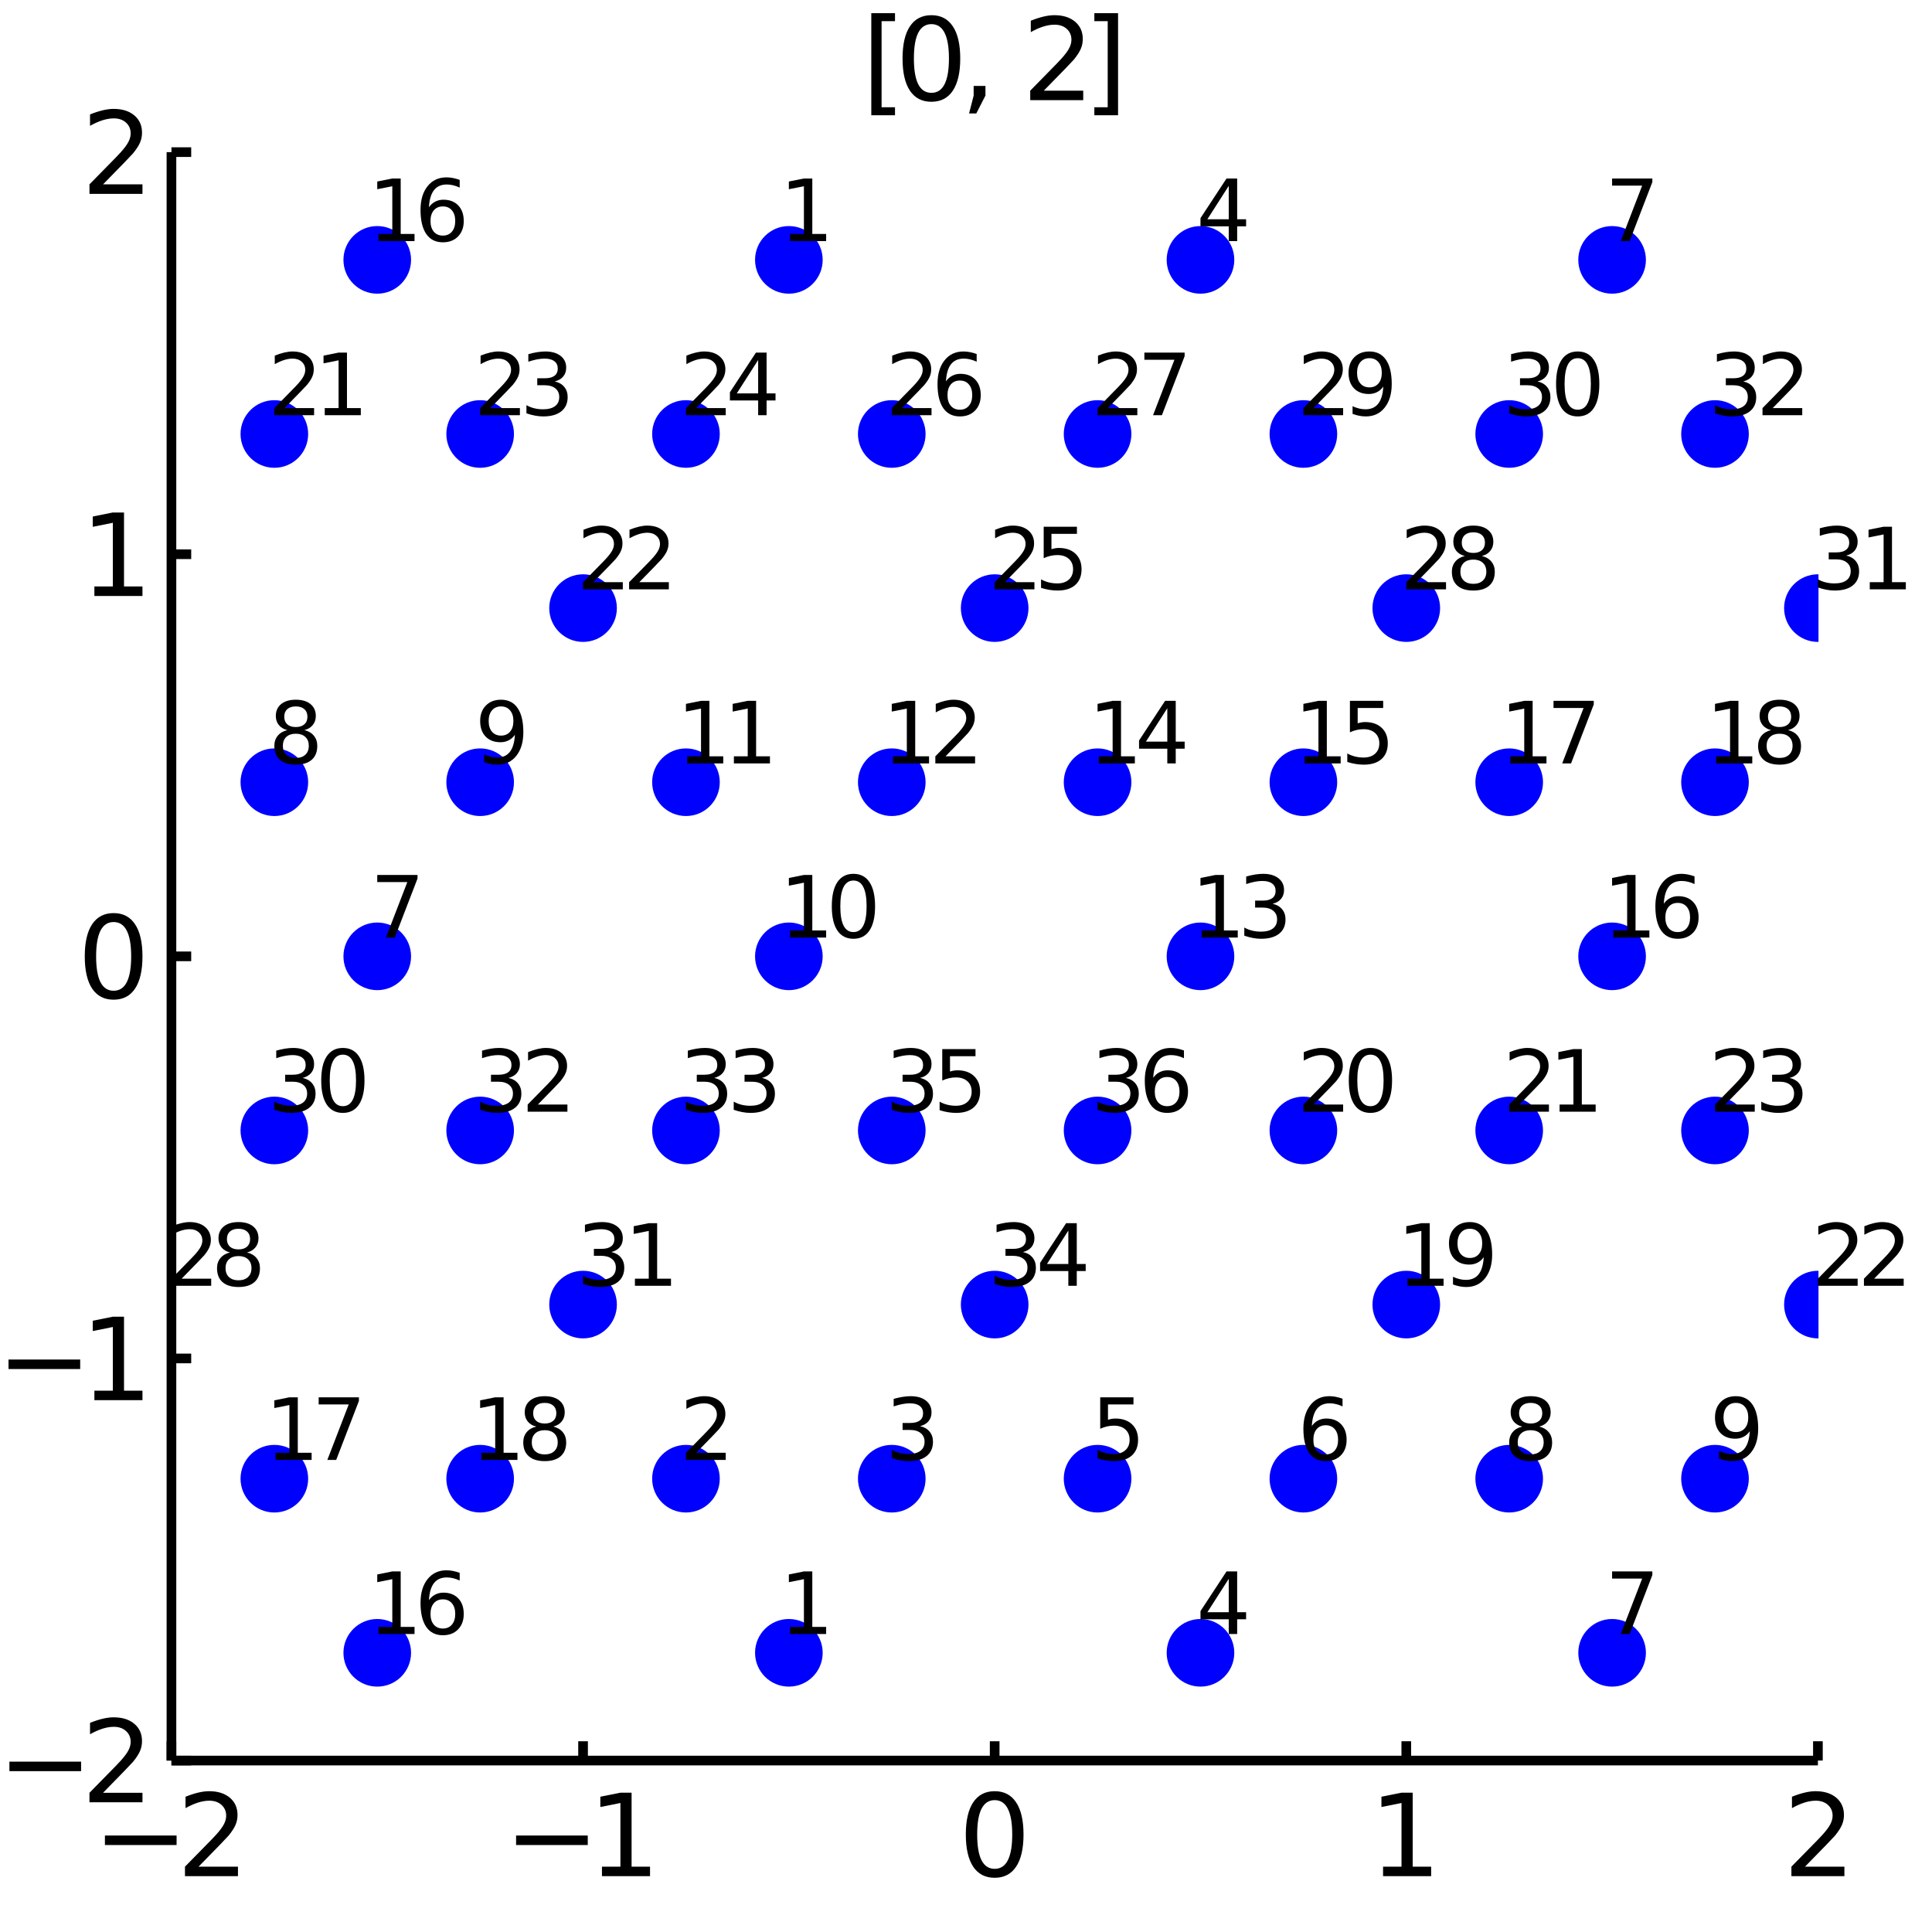 <?xml version="1.0" encoding="utf-8"?>
<svg xmlns="http://www.w3.org/2000/svg" xmlns:xlink="http://www.w3.org/1999/xlink" width="200" height="200" viewBox="0 0 800 800">
<rect x="0" y="0" width="800" height="800" fill="#808080" stroke="none"/>
<defs>
  <clipPath id="clip750">
    <rect x="0" y="0" width="800" height="800"/>
  </clipPath>
</defs>
<path clip-path="url(#clip750)" d="
M0 800 L800 800 L800 0 L0 0  Z
  " fill="#ffffff" fill-rule="evenodd" fill-opacity="1"/>
<defs>
  <clipPath id="clip751">
    <rect x="160" y="80" width="561" height="561"/>
  </clipPath>
</defs>
<path clip-path="url(#clip750)" d="
M70.992 729.008 L752.756 729.008 L752.756 62.992 L70.992 62.992  Z
  " fill="#ffffff" fill-rule="evenodd" fill-opacity="1"/>
<defs>
  <clipPath id="clip752">
    <rect x="70" y="62" width="683" height="667"/>
  </clipPath>
</defs>
<polyline clip-path="url(#clip750)" style="stroke:#000000; stroke-width:4; stroke-opacity:1; fill:none" points="
  70.992,729.008 752.756,729.008 
  "/>
<polyline clip-path="url(#clip750)" style="stroke:#000000; stroke-width:4; stroke-opacity:1; fill:none" points="
  70.992,729.008 70.992,721.016 
  "/>
<polyline clip-path="url(#clip750)" style="stroke:#000000; stroke-width:4; stroke-opacity:1; fill:none" points="
  241.433,729.008 241.433,721.016 
  "/>
<polyline clip-path="url(#clip750)" style="stroke:#000000; stroke-width:4; stroke-opacity:1; fill:none" points="
  411.874,729.008 411.874,721.016 
  "/>
<polyline clip-path="url(#clip750)" style="stroke:#000000; stroke-width:4; stroke-opacity:1; fill:none" points="
  582.315,729.008 582.315,721.016 
  "/>
<polyline clip-path="url(#clip750)" style="stroke:#000000; stroke-width:4; stroke-opacity:1; fill:none" points="
  752.756,729.008 752.756,721.016 
  "/>
<path clip-path="url(#clip750)" d="M 0 0 M43.446 760.051 L73.122 760.051 L73.122 763.986 L43.446 763.986 L43.446 760.051 Z" fill="#000000" fill-rule="evenodd" fill-opacity="1" /><path clip-path="url(#clip750)" d="M 0 0 M82.219 772.945 L98.538 772.945 L98.538 776.88 L76.594 776.88 L76.594 772.945 Q79.256 770.19 83.839 765.56 Q88.446 760.908 89.626 759.565 Q91.872 757.042 92.751 755.306 Q93.654 753.547 93.654 751.857 Q93.654 749.102 91.71 747.366 Q89.788 745.63 86.686 745.63 Q84.487 745.63 82.034 746.394 Q79.603 747.158 76.825 748.709 L76.825 743.987 Q79.65 742.852 82.103 742.274 Q84.557 741.695 86.594 741.695 Q91.964 741.695 95.159 744.38 Q98.353 747.065 98.353 751.556 Q98.353 753.686 97.543 755.607 Q96.756 757.505 94.649 760.098 Q94.071 760.769 90.969 763.986 Q87.867 767.181 82.219 772.945 Z" fill="#000000" fill-rule="evenodd" fill-opacity="1" /><path clip-path="url(#clip750)" d="M 0 0 M213.702 760.051 L243.378 760.051 L243.378 763.986 L213.702 763.986 L213.702 760.051 Z" fill="#000000" fill-rule="evenodd" fill-opacity="1" /><path clip-path="url(#clip750)" d="M 0 0 M249.257 772.945 L256.896 772.945 L256.896 746.579 L248.586 748.246 L248.586 743.987 L256.85 742.32 L261.526 742.32 L261.526 772.945 L269.164 772.945 L269.164 776.88 L249.257 776.88 L249.257 772.945 Z" fill="#000000" fill-rule="evenodd" fill-opacity="1" /><path clip-path="url(#clip750)" d="M 0 0 M411.874 745.399 Q408.263 745.399 406.434 748.963 Q404.629 752.505 404.629 759.635 Q404.629 766.741 406.434 770.306 Q408.263 773.847 411.874 773.847 Q415.508 773.847 417.314 770.306 Q419.142 766.741 419.142 759.635 Q419.142 752.505 417.314 748.963 Q415.508 745.399 411.874 745.399 M411.874 741.695 Q417.684 741.695 420.74 746.301 Q423.818 750.885 423.818 759.635 Q423.818 768.361 420.74 772.968 Q417.684 777.551 411.874 777.551 Q406.064 777.551 402.985 772.968 Q399.93 768.361 399.93 759.635 Q399.93 750.885 402.985 746.301 Q406.064 741.695 411.874 741.695 Z" fill="#000000" fill-rule="evenodd" fill-opacity="1" /><path clip-path="url(#clip750)" d="M 0 0 M572.697 772.945 L580.336 772.945 L580.336 746.579 L572.026 748.246 L572.026 743.987 L580.29 742.32 L584.965 742.32 L584.965 772.945 L592.604 772.945 L592.604 776.88 L572.697 776.88 L572.697 772.945 Z" fill="#000000" fill-rule="evenodd" fill-opacity="1" /><path clip-path="url(#clip750)" d="M 0 0 M747.409 772.945 L763.728 772.945 L763.728 776.88 L741.784 776.88 L741.784 772.945 Q744.446 770.19 749.029 765.56 Q753.636 760.908 754.816 759.565 Q757.061 757.042 757.941 755.306 Q758.844 753.547 758.844 751.857 Q758.844 749.102 756.899 747.366 Q754.978 745.63 751.876 745.63 Q749.677 745.63 747.224 746.394 Q744.793 747.158 742.015 748.709 L742.015 743.987 Q744.839 742.852 747.293 742.274 Q749.747 741.695 751.784 741.695 Q757.154 741.695 760.348 744.38 Q763.543 747.065 763.543 751.556 Q763.543 753.686 762.733 755.607 Q761.946 757.505 759.839 760.098 Q759.261 760.769 756.159 763.986 Q753.057 767.181 747.409 772.945 Z" fill="#000000" fill-rule="evenodd" fill-opacity="1" /><polyline clip-path="url(#clip750)" style="stroke:#000000; stroke-width:4; stroke-opacity:1; fill:none" points="
  70.992,729.008 70.992,62.992 
  "/>
<polyline clip-path="url(#clip750)" style="stroke:#000000; stroke-width:4; stroke-opacity:1; fill:none" points="
  70.992,729.008 79.173,729.008 
  "/>
<polyline clip-path="url(#clip750)" style="stroke:#000000; stroke-width:4; stroke-opacity:1; fill:none" points="
  70.992,562.504 79.173,562.504 
  "/>
<polyline clip-path="url(#clip750)" style="stroke:#000000; stroke-width:4; stroke-opacity:1; fill:none" points="
  70.992,396 79.173,396 
  "/>
<polyline clip-path="url(#clip750)" style="stroke:#000000; stroke-width:4; stroke-opacity:1; fill:none" points="
  70.992,229.496 79.173,229.496 
  "/>
<polyline clip-path="url(#clip750)" style="stroke:#000000; stroke-width:4; stroke-opacity:1; fill:none" points="
  70.992,62.992 79.173,62.992 
  "/>
<path clip-path="url(#clip750)" d="M 0 0 M3.9 729.459 L33.576 729.459 L33.576 733.394 L3.9 733.394 L3.9 729.459 Z" fill="#000000" fill-rule="evenodd" fill-opacity="1" /><path clip-path="url(#clip750)" d="M 0 0 M42.673 742.353 L58.992 742.353 L58.992 746.288 L37.048 746.288 L37.048 742.353 Q39.71 739.598 44.293 734.968 Q48.9 730.316 50.08 728.973 Q52.325 726.45 53.205 724.714 Q54.108 722.955 54.108 721.265 Q54.108 718.51 52.163 716.774 Q50.242 715.038 47.14 715.038 Q44.941 715.038 42.488 715.802 Q40.057 716.566 37.279 718.117 L37.279 713.395 Q40.103 712.26 42.557 711.682 Q45.011 711.103 47.048 711.103 Q52.418 711.103 55.612 713.788 Q58.807 716.473 58.807 720.964 Q58.807 723.094 57.997 725.015 Q57.21 726.913 55.103 729.506 Q54.525 730.177 51.423 733.394 Q48.321 736.589 42.673 742.353 Z" fill="#000000" fill-rule="evenodd" fill-opacity="1" /><path clip-path="url(#clip750)" d="M 0 0 M3.529 562.955 L33.205 562.955 L33.205 566.89 L3.529 566.89 L3.529 562.955 Z" fill="#000000" fill-rule="evenodd" fill-opacity="1" /><path clip-path="url(#clip750)" d="M 0 0 M39.085 575.849 L46.724 575.849 L46.724 549.483 L38.413 551.15 L38.413 546.891 L46.677 545.224 L51.353 545.224 L51.353 575.849 L58.992 575.849 L58.992 579.784 L39.085 579.784 L39.085 575.849 Z" fill="#000000" fill-rule="evenodd" fill-opacity="1" /><path clip-path="url(#clip750)" d="M 0 0 M47.048 381.799 Q43.437 381.799 41.608 385.363 Q39.802 388.905 39.802 396.035 Q39.802 403.141 41.608 406.706 Q43.437 410.248 47.048 410.248 Q50.682 410.248 52.487 406.706 Q54.316 403.141 54.316 396.035 Q54.316 388.905 52.487 385.363 Q50.682 381.799 47.048 381.799 M47.048 378.095 Q52.858 378.095 55.913 382.701 Q58.992 387.285 58.992 396.035 Q58.992 404.762 55.913 409.368 Q52.858 413.951 47.048 413.951 Q41.238 413.951 38.159 409.368 Q35.103 404.762 35.103 396.035 Q35.103 387.285 38.159 382.701 Q41.238 378.095 47.048 378.095 Z" fill="#000000" fill-rule="evenodd" fill-opacity="1" /><path clip-path="url(#clip750)" d="M 0 0 M39.085 242.841 L46.724 242.841 L46.724 216.475 L38.413 218.142 L38.413 213.883 L46.677 212.216 L51.353 212.216 L51.353 242.841 L58.992 242.841 L58.992 246.776 L39.085 246.776 L39.085 242.841 Z" fill="#000000" fill-rule="evenodd" fill-opacity="1" /><path clip-path="url(#clip750)" d="M 0 0 M42.673 76.337 L58.992 76.337 L58.992 80.272 L37.048 80.272 L37.048 76.337 Q39.71 73.582 44.293 68.953 Q48.9 64.3 50.08 62.957 Q52.325 60.434 53.205 58.698 Q54.108 56.939 54.108 55.249 Q54.108 52.495 52.163 50.758 Q50.242 49.022 47.14 49.022 Q44.941 49.022 42.488 49.786 Q40.057 50.55 37.279 52.101 L37.279 47.379 Q40.103 46.245 42.557 45.666 Q45.011 45.087 47.048 45.087 Q52.418 45.087 55.612 47.772 Q58.807 50.458 58.807 54.948 Q58.807 57.078 57.997 58.999 Q57.21 60.897 55.103 63.49 Q54.525 64.161 51.423 67.379 Q48.321 70.573 42.673 76.337 Z" fill="#000000" fill-rule="evenodd" fill-opacity="1" /><path clip-path="url(#clip750)" d="M 0 0 M360.786 5.454 L370.601 5.454 L370.601 8.764 L365.046 8.764 L365.046 44.412 L370.601 44.412 L370.601 47.722 L360.786 47.722 L360.786 5.454 Z" fill="#000000" fill-rule="evenodd" fill-opacity="1" /><path clip-path="url(#clip750)" d="M 0 0 M385.67 9.991 Q382.059 9.991 380.231 13.556 Q378.425 17.097 378.425 24.227 Q378.425 31.333 380.231 34.898 Q382.059 38.44 385.67 38.44 Q389.305 38.44 391.11 34.898 Q392.939 31.333 392.939 24.227 Q392.939 17.097 391.11 13.556 Q389.305 9.991 385.67 9.991 M385.67 6.287 Q391.481 6.287 394.536 10.893 Q397.615 15.477 397.615 24.227 Q397.615 32.953 394.536 37.56 Q391.481 42.143 385.67 42.143 Q379.86 42.143 376.782 37.56 Q373.726 32.953 373.726 24.227 Q373.726 15.477 376.782 10.893 Q379.86 6.287 385.67 6.287 Z" fill="#000000" fill-rule="evenodd" fill-opacity="1" /><path clip-path="url(#clip750)" d="M 0 0 M403.17 35.592 L408.055 35.592 L408.055 39.574 L404.258 46.981 L401.272 46.981 L403.17 39.574 L403.17 35.592 Z" fill="#000000" fill-rule="evenodd" fill-opacity="1" /><path clip-path="url(#clip750)" d="M 0 0 M432.221 37.537 L448.54 37.537 L448.54 41.472 L426.596 41.472 L426.596 37.537 Q429.258 34.782 433.841 30.153 Q438.448 25.5 439.628 24.157 Q441.874 21.634 442.753 19.898 Q443.656 18.139 443.656 16.449 Q443.656 13.694 441.712 11.958 Q439.791 10.222 436.689 10.222 Q434.49 10.222 432.036 10.986 Q429.605 11.75 426.828 13.301 L426.828 8.579 Q429.652 7.444 432.105 6.866 Q434.559 6.287 436.596 6.287 Q441.966 6.287 445.161 8.972 Q448.355 11.657 448.355 16.148 Q448.355 18.278 447.545 20.199 Q446.758 22.097 444.652 24.69 Q444.073 25.361 440.971 28.579 Q437.869 31.773 432.221 37.537 Z" fill="#000000" fill-rule="evenodd" fill-opacity="1" /><path clip-path="url(#clip750)" d="M 0 0 M462.962 5.454 L462.962 47.722 L453.147 47.722 L453.147 44.412 L458.679 44.412 L458.679 8.764 L453.147 8.764 L453.147 5.454 L462.962 5.454 Z" fill="#000000" fill-rule="evenodd" fill-opacity="1" /><circle clip-path="url(#clip752)" cx="326.654" cy="684.393" r="14" fill="#0000ff" fill-rule="evenodd" fill-opacity="1" stroke="none"/>
<circle clip-path="url(#clip752)" cx="284.043" cy="612.295" r="14" fill="#0000ff" fill-rule="evenodd" fill-opacity="1" stroke="none"/>
<circle clip-path="url(#clip752)" cx="369.264" cy="612.295" r="14" fill="#0000ff" fill-rule="evenodd" fill-opacity="1" stroke="none"/>
<circle clip-path="url(#clip752)" cx="497.094" cy="684.393" r="14" fill="#0000ff" fill-rule="evenodd" fill-opacity="1" stroke="none"/>
<circle clip-path="url(#clip752)" cx="454.484" cy="612.295" r="14" fill="#0000ff" fill-rule="evenodd" fill-opacity="1" stroke="none"/>
<circle clip-path="url(#clip752)" cx="539.705" cy="612.295" r="14" fill="#0000ff" fill-rule="evenodd" fill-opacity="1" stroke="none"/>
<circle clip-path="url(#clip752)" cx="667.535" cy="684.393" r="14" fill="#0000ff" fill-rule="evenodd" fill-opacity="1" stroke="none"/>
<circle clip-path="url(#clip752)" cx="624.925" cy="612.295" r="14" fill="#0000ff" fill-rule="evenodd" fill-opacity="1" stroke="none"/>
<circle clip-path="url(#clip752)" cx="710.146" cy="612.295" r="14" fill="#0000ff" fill-rule="evenodd" fill-opacity="1" stroke="none"/>
<circle clip-path="url(#clip752)" cx="156.213" cy="684.393" r="14" fill="#0000ff" fill-rule="evenodd" fill-opacity="1" stroke="none"/>
<circle clip-path="url(#clip752)" cx="113.602" cy="612.295" r="14" fill="#0000ff" fill-rule="evenodd" fill-opacity="1" stroke="none"/>
<circle clip-path="url(#clip752)" cx="198.823" cy="612.295" r="14" fill="#0000ff" fill-rule="evenodd" fill-opacity="1" stroke="none"/>
<circle clip-path="url(#clip752)" cx="582.315" cy="540.197" r="14" fill="#0000ff" fill-rule="evenodd" fill-opacity="1" stroke="none"/>
<circle clip-path="url(#clip752)" cx="539.705" cy="468.098" r="14" fill="#0000ff" fill-rule="evenodd" fill-opacity="1" stroke="none"/>
<circle clip-path="url(#clip752)" cx="624.925" cy="468.098" r="14" fill="#0000ff" fill-rule="evenodd" fill-opacity="1" stroke="none"/>
<circle clip-path="url(#clip752)" cx="411.874" cy="540.197" r="14" fill="#0000ff" fill-rule="evenodd" fill-opacity="1" stroke="none"/>
<circle clip-path="url(#clip752)" cx="369.264" cy="468.098" r="14" fill="#0000ff" fill-rule="evenodd" fill-opacity="1" stroke="none"/>
<circle clip-path="url(#clip752)" cx="454.484" cy="468.098" r="14" fill="#0000ff" fill-rule="evenodd" fill-opacity="1" stroke="none"/>
<path clip-path="url(#clip750)" d="M 0 0 M327.157 673.666 L332.886 673.666 L332.886 653.892 L326.654 655.142 L326.654 651.947 L332.851 650.697 L336.358 650.697 L336.358 673.666 L342.087 673.666 L342.087 676.617 L327.157 676.617 L327.157 673.666 Z" fill="#000000" fill-rule="evenodd" fill-opacity="1" /><path clip-path="url(#clip750)" d="M 0 0 M288.262 601.568 L300.502 601.568 L300.502 604.519 L284.043 604.519 L284.043 601.568 Q286.04 599.502 289.477 596.029 Q292.932 592.54 293.818 591.533 Q295.502 589.641 296.161 588.338 Q296.838 587.019 296.838 585.752 Q296.838 583.686 295.38 582.384 Q293.939 581.082 291.613 581.082 Q289.963 581.082 288.123 581.654 Q286.3 582.227 284.217 583.391 L284.217 579.849 Q286.335 578.998 288.175 578.564 Q290.015 578.13 291.543 578.13 Q295.571 578.13 297.967 580.144 Q300.363 582.158 300.363 585.526 Q300.363 587.123 299.755 588.564 Q299.165 589.988 297.585 591.932 Q297.151 592.436 294.824 594.849 Q292.498 597.245 288.262 601.568 Z" fill="#000000" fill-rule="evenodd" fill-opacity="1" /><path clip-path="url(#clip750)" d="M 0 0 M380.982 590.543 Q383.5 591.082 384.906 592.783 Q386.33 594.484 386.33 596.984 Q386.33 600.821 383.691 602.922 Q381.052 605.022 376.191 605.022 Q374.559 605.022 372.823 604.693 Q371.104 604.38 369.264 603.738 L369.264 600.352 Q370.722 601.203 372.458 601.637 Q374.194 602.071 376.087 602.071 Q379.385 602.071 381.104 600.769 Q382.84 599.467 382.84 596.984 Q382.84 594.693 381.226 593.408 Q379.628 592.106 376.764 592.106 L373.743 592.106 L373.743 589.224 L376.903 589.224 Q379.489 589.224 380.861 588.2 Q382.232 587.158 382.232 585.214 Q382.232 583.217 380.809 582.158 Q379.403 581.082 376.764 581.082 Q375.323 581.082 373.673 581.394 Q372.024 581.707 370.045 582.366 L370.045 579.241 Q372.042 578.686 373.778 578.408 Q375.531 578.13 377.076 578.13 Q381.069 578.13 383.396 579.953 Q385.722 581.759 385.722 584.849 Q385.722 587.002 384.489 588.495 Q383.257 589.97 380.982 590.543 Z" fill="#000000" fill-rule="evenodd" fill-opacity="1" /><path clip-path="url(#clip750)" d="M 0 0 M508.796 653.753 L499.942 667.59 L508.796 667.59 L508.796 653.753 M507.876 650.697 L512.285 650.697 L512.285 667.59 L515.983 667.59 L515.983 670.506 L512.285 670.506 L512.285 676.617 L508.796 676.617 L508.796 670.506 L497.094 670.506 L497.094 667.121 L507.876 650.697 Z" fill="#000000" fill-rule="evenodd" fill-opacity="1" /><path clip-path="url(#clip750)" d="M 0 0 M455.578 578.599 L469.345 578.599 L469.345 581.55 L458.79 581.55 L458.79 587.904 Q459.554 587.644 460.318 587.523 Q461.081 587.384 461.845 587.384 Q466.186 587.384 468.72 589.762 Q471.255 592.141 471.255 596.203 Q471.255 600.387 468.651 602.713 Q466.047 605.022 461.307 605.022 Q459.675 605.022 457.974 604.745 Q456.29 604.467 454.484 603.911 L454.484 600.387 Q456.047 601.238 457.713 601.654 Q459.38 602.071 461.238 602.071 Q464.241 602.071 465.995 600.491 Q467.748 598.911 467.748 596.203 Q467.748 593.495 465.995 591.915 Q464.241 590.335 461.238 590.335 Q459.831 590.335 458.425 590.648 Q457.036 590.96 455.578 591.62 L455.578 578.599 Z" fill="#000000" fill-rule="evenodd" fill-opacity="1" /><path clip-path="url(#clip750)" d="M 0 0 M548.958 590.161 Q546.597 590.161 545.208 591.776 Q543.837 593.391 543.837 596.203 Q543.837 598.998 545.208 600.63 Q546.597 602.245 548.958 602.245 Q551.319 602.245 552.691 600.63 Q554.08 598.998 554.08 596.203 Q554.08 593.391 552.691 591.776 Q551.319 590.161 548.958 590.161 M555.92 579.172 L555.92 582.366 Q554.6 581.741 553.246 581.411 Q551.91 581.082 550.59 581.082 Q547.118 581.082 545.278 583.425 Q543.455 585.769 543.194 590.509 Q544.219 588.998 545.764 588.2 Q547.309 587.384 549.166 587.384 Q553.073 587.384 555.33 589.762 Q557.604 592.123 557.604 596.203 Q557.604 600.196 555.243 602.609 Q552.882 605.022 548.958 605.022 Q544.462 605.022 542.083 601.585 Q539.705 598.13 539.705 591.585 Q539.705 585.439 542.621 581.793 Q545.538 578.13 550.451 578.13 Q551.771 578.13 553.107 578.391 Q554.462 578.651 555.92 579.172 Z" fill="#000000" fill-rule="evenodd" fill-opacity="1" /><path clip-path="url(#clip750)" d="M 0 0 M667.535 650.697 L684.202 650.697 L684.202 652.19 L674.792 676.617 L671.129 676.617 L679.983 653.649 L667.535 653.649 L667.535 650.697 Z" fill="#000000" fill-rule="evenodd" fill-opacity="1" /><path clip-path="url(#clip750)" d="M 0 0 M633.814 592.21 Q631.314 592.21 629.873 593.547 Q628.449 594.884 628.449 597.227 Q628.449 599.571 629.873 600.908 Q631.314 602.245 633.814 602.245 Q636.314 602.245 637.755 600.908 Q639.196 599.554 639.196 597.227 Q639.196 594.884 637.755 593.547 Q636.331 592.21 633.814 592.21 M630.307 590.717 Q628.05 590.161 626.783 588.616 Q625.533 587.071 625.533 584.849 Q625.533 581.741 627.738 579.936 Q629.96 578.13 633.814 578.13 Q637.686 578.13 639.89 579.936 Q642.095 581.741 642.095 584.849 Q642.095 587.071 640.828 588.616 Q639.578 590.161 637.338 590.717 Q639.873 591.307 641.279 593.026 Q642.703 594.745 642.703 597.227 Q642.703 600.995 640.394 603.009 Q638.102 605.022 633.814 605.022 Q629.526 605.022 627.217 603.009 Q624.925 600.995 624.925 597.227 Q624.925 594.745 626.349 593.026 Q627.772 591.307 630.307 590.717 M629.022 585.179 Q629.022 587.193 630.272 588.321 Q631.54 589.45 633.814 589.45 Q636.071 589.45 637.338 588.321 Q638.623 587.193 638.623 585.179 Q638.623 583.165 637.338 582.036 Q636.071 580.908 633.814 580.908 Q631.54 580.908 630.272 582.036 Q629.022 583.165 629.022 585.179 Z" fill="#000000" fill-rule="evenodd" fill-opacity="1" /><path clip-path="url(#clip750)" d="M 0 0 M711.812 603.981 L711.812 600.786 Q713.132 601.411 714.486 601.741 Q715.84 602.071 717.142 602.071 Q720.614 602.071 722.437 599.745 Q724.278 597.401 724.538 592.644 Q723.531 594.137 721.986 594.936 Q720.441 595.734 718.566 595.734 Q714.677 595.734 712.403 593.391 Q710.146 591.029 710.146 586.95 Q710.146 582.957 712.507 580.543 Q714.868 578.13 718.791 578.13 Q723.288 578.13 725.649 581.585 Q728.028 585.023 728.028 591.585 Q728.028 597.713 725.111 601.377 Q722.212 605.022 717.298 605.022 Q715.979 605.022 714.625 604.762 Q713.271 604.502 711.812 603.981 M718.791 592.991 Q721.153 592.991 722.524 591.377 Q723.913 589.762 723.913 586.95 Q723.913 584.154 722.524 582.54 Q721.153 580.908 718.791 580.908 Q716.43 580.908 715.041 582.54 Q713.67 584.154 713.67 586.95 Q713.67 589.762 715.041 591.377 Q716.43 592.991 718.791 592.991 Z" fill="#000000" fill-rule="evenodd" fill-opacity="1" /><path clip-path="url(#clip750)" d="M 0 0 M156.716 673.666 L162.445 673.666 L162.445 653.892 L156.213 655.142 L156.213 651.947 L162.41 650.697 L165.917 650.697 L165.917 673.666 L171.647 673.666 L171.647 676.617 L156.716 676.617 L156.716 673.666 Z" fill="#000000" fill-rule="evenodd" fill-opacity="1" /><path clip-path="url(#clip750)" d="M 0 0 M183.383 662.26 Q181.021 662.26 179.633 663.874 Q178.261 665.489 178.261 668.301 Q178.261 671.096 179.633 672.728 Q181.021 674.343 183.383 674.343 Q185.744 674.343 187.115 672.728 Q188.504 671.096 188.504 668.301 Q188.504 665.489 187.115 663.874 Q185.744 662.26 183.383 662.26 M190.344 651.27 L190.344 654.465 Q189.025 653.84 187.671 653.51 Q186.334 653.18 185.015 653.18 Q181.542 653.18 179.702 655.524 Q177.879 657.867 177.619 662.607 Q178.643 661.097 180.188 660.298 Q181.733 659.482 183.591 659.482 Q187.497 659.482 189.754 661.86 Q192.028 664.222 192.028 668.301 Q192.028 672.294 189.667 674.708 Q187.306 677.121 183.383 677.121 Q178.886 677.121 176.508 673.683 Q174.129 670.228 174.129 663.683 Q174.129 657.538 177.046 653.892 Q179.962 650.229 184.876 650.229 Q186.195 650.229 187.532 650.489 Q188.886 650.749 190.344 651.27 Z" fill="#000000" fill-rule="evenodd" fill-opacity="1" /><path clip-path="url(#clip750)" d="M 0 0 M114.106 601.568 L119.835 601.568 L119.835 581.793 L113.602 583.043 L113.602 579.849 L119.8 578.599 L123.307 578.599 L123.307 601.568 L129.036 601.568 L129.036 604.519 L114.106 604.519 L114.106 601.568 Z" fill="#000000" fill-rule="evenodd" fill-opacity="1" /><path clip-path="url(#clip750)" d="M 0 0 M131.953 578.599 L148.62 578.599 L148.62 580.092 L139.21 604.519 L135.547 604.519 L144.401 581.55 L131.953 581.55 L131.953 578.599 Z" fill="#000000" fill-rule="evenodd" fill-opacity="1" /><path clip-path="url(#clip750)" d="M 0 0 M199.326 601.568 L205.055 601.568 L205.055 581.793 L198.823 583.043 L198.823 579.849 L205.021 578.599 L208.528 578.599 L208.528 601.568 L214.257 601.568 L214.257 604.519 L199.326 604.519 L199.326 601.568 Z" fill="#000000" fill-rule="evenodd" fill-opacity="1" /><path clip-path="url(#clip750)" d="M 0 0 M225.559 592.21 Q223.059 592.21 221.618 593.547 Q220.194 594.884 220.194 597.227 Q220.194 599.571 221.618 600.908 Q223.059 602.245 225.559 602.245 Q228.059 602.245 229.5 600.908 Q230.941 599.554 230.941 597.227 Q230.941 594.884 229.5 593.547 Q228.076 592.21 225.559 592.21 M222.052 590.717 Q219.795 590.161 218.528 588.616 Q217.278 587.071 217.278 584.849 Q217.278 581.741 219.482 579.936 Q221.705 578.13 225.559 578.13 Q229.43 578.13 231.635 579.936 Q233.84 581.741 233.84 584.849 Q233.84 587.071 232.573 588.616 Q231.323 590.161 229.083 590.717 Q231.618 591.307 233.024 593.026 Q234.448 594.745 234.448 597.227 Q234.448 600.995 232.139 603.009 Q229.847 605.022 225.559 605.022 Q221.271 605.022 218.962 603.009 Q216.67 600.995 216.67 597.227 Q216.67 594.745 218.094 593.026 Q219.517 591.307 222.052 590.717 M220.767 585.179 Q220.767 587.193 222.017 588.321 Q223.285 589.45 225.559 589.45 Q227.816 589.45 229.083 588.321 Q230.368 587.193 230.368 585.179 Q230.368 583.165 229.083 582.036 Q227.816 580.908 225.559 580.908 Q223.285 580.908 222.017 582.036 Q220.767 583.165 220.767 585.179 Z" fill="#000000" fill-rule="evenodd" fill-opacity="1" /><path clip-path="url(#clip750)" d="M 0 0 M582.818 529.469 L588.548 529.469 L588.548 509.695 L582.315 510.945 L582.315 507.751 L588.513 506.501 L592.02 506.501 L592.02 529.469 L597.749 529.469 L597.749 532.421 L582.818 532.421 L582.818 529.469 Z" fill="#000000" fill-rule="evenodd" fill-opacity="1" /><path clip-path="url(#clip750)" d="M 0 0 M601.655 531.882 L601.655 528.688 Q602.975 529.313 604.329 529.643 Q605.683 529.973 606.985 529.973 Q610.457 529.973 612.28 527.646 Q614.12 525.303 614.381 520.546 Q613.374 522.039 611.829 522.837 Q610.284 523.636 608.409 523.636 Q604.52 523.636 602.245 521.292 Q599.988 518.931 599.988 514.851 Q599.988 510.858 602.35 508.445 Q604.711 506.032 608.634 506.032 Q613.131 506.032 615.492 509.487 Q617.87 512.924 617.87 519.487 Q617.87 525.615 614.954 529.278 Q612.054 532.924 607.141 532.924 Q605.822 532.924 604.468 532.664 Q603.113 532.403 601.655 531.882 M608.634 520.893 Q610.995 520.893 612.367 519.278 Q613.756 517.664 613.756 514.851 Q613.756 512.056 612.367 510.442 Q610.995 508.81 608.634 508.81 Q606.273 508.81 604.884 510.442 Q603.513 512.056 603.513 514.851 Q603.513 517.664 604.884 519.278 Q606.273 520.893 608.634 520.893 Z" fill="#000000" fill-rule="evenodd" fill-opacity="1" /><path clip-path="url(#clip750)" d="M 0 0 M543.923 457.371 L556.163 457.371 L556.163 460.322 L539.705 460.322 L539.705 457.371 Q541.701 455.305 545.139 451.833 Q548.594 448.343 549.479 447.336 Q551.163 445.444 551.823 444.142 Q552.5 442.822 552.5 441.555 Q552.5 439.489 551.041 438.187 Q549.601 436.885 547.274 436.885 Q545.625 436.885 543.785 437.458 Q541.962 438.031 539.878 439.194 L539.878 435.652 Q541.996 434.802 543.837 434.368 Q545.677 433.934 547.205 433.934 Q551.232 433.934 553.628 435.947 Q556.024 437.961 556.024 441.329 Q556.024 442.927 555.416 444.368 Q554.826 445.791 553.246 447.736 Q552.812 448.239 550.486 450.652 Q548.16 453.048 543.923 457.371 Z" fill="#000000" fill-rule="evenodd" fill-opacity="1" /><path clip-path="url(#clip750)" d="M 0 0 M567.465 436.711 Q564.757 436.711 563.385 439.385 Q562.031 442.041 562.031 447.388 Q562.031 452.718 563.385 455.392 Q564.757 458.048 567.465 458.048 Q570.191 458.048 571.545 455.392 Q572.916 452.718 572.916 447.388 Q572.916 442.041 571.545 439.385 Q570.191 436.711 567.465 436.711 M567.465 433.934 Q571.823 433.934 574.114 437.388 Q576.423 440.826 576.423 447.388 Q576.423 453.933 574.114 457.388 Q571.823 460.826 567.465 460.826 Q563.107 460.826 560.798 457.388 Q558.507 453.933 558.507 447.388 Q558.507 440.826 560.798 437.388 Q563.107 433.934 567.465 433.934 Z" fill="#000000" fill-rule="evenodd" fill-opacity="1" /><path clip-path="url(#clip750)" d="M 0 0 M629.144 457.371 L641.383 457.371 L641.383 460.322 L624.925 460.322 L624.925 457.371 Q626.922 455.305 630.359 451.833 Q633.814 448.343 634.699 447.336 Q636.383 445.444 637.043 444.142 Q637.72 442.822 637.72 441.555 Q637.72 439.489 636.262 438.187 Q634.821 436.885 632.495 436.885 Q630.845 436.885 629.005 437.458 Q627.182 438.031 625.099 439.194 L625.099 435.652 Q627.217 434.802 629.057 434.368 Q630.897 433.934 632.425 433.934 Q636.453 433.934 638.849 435.947 Q641.245 437.961 641.245 441.329 Q641.245 442.927 640.637 444.368 Q640.047 445.791 638.467 447.736 Q638.033 448.239 635.706 450.652 Q633.38 453.048 629.144 457.371 Z" fill="#000000" fill-rule="evenodd" fill-opacity="1" /><path clip-path="url(#clip750)" d="M 0 0 M645.793 457.371 L651.522 457.371 L651.522 437.597 L645.29 438.847 L645.29 435.652 L651.488 434.402 L654.994 434.402 L654.994 457.371 L660.724 457.371 L660.724 460.322 L645.793 460.322 L645.793 457.371 Z" fill="#000000" fill-rule="evenodd" fill-opacity="1" /><path clip-path="url(#clip750)" d="M 0 0 M423.593 518.445 Q426.11 518.983 427.516 520.685 Q428.94 522.386 428.94 524.886 Q428.94 528.723 426.301 530.823 Q423.662 532.924 418.801 532.924 Q417.169 532.924 415.433 532.594 Q413.714 532.282 411.874 531.639 L411.874 528.254 Q413.332 529.105 415.068 529.539 Q416.805 529.973 418.697 529.973 Q421.995 529.973 423.714 528.671 Q425.45 527.369 425.45 524.886 Q425.45 522.594 423.836 521.31 Q422.239 520.008 419.374 520.008 L416.353 520.008 L416.353 517.126 L419.513 517.126 Q422.1 517.126 423.471 516.101 Q424.843 515.06 424.843 513.115 Q424.843 511.119 423.419 510.06 Q422.013 508.983 419.374 508.983 Q417.933 508.983 416.284 509.296 Q414.634 509.608 412.655 510.268 L412.655 507.143 Q414.652 506.587 416.388 506.31 Q418.141 506.032 419.686 506.032 Q423.68 506.032 426.006 507.855 Q428.332 509.66 428.332 512.751 Q428.332 514.903 427.1 516.396 Q425.867 517.872 423.593 518.445 Z" fill="#000000" fill-rule="evenodd" fill-opacity="1" /><path clip-path="url(#clip750)" d="M 0 0 M442.377 509.556 L433.523 523.393 L442.377 523.393 L442.377 509.556 M441.457 506.501 L445.867 506.501 L445.867 523.393 L449.565 523.393 L449.565 526.31 L445.867 526.31 L445.867 532.421 L442.377 532.421 L442.377 526.31 L430.676 526.31 L430.676 522.924 L441.457 506.501 Z" fill="#000000" fill-rule="evenodd" fill-opacity="1" /><path clip-path="url(#clip750)" d="M 0 0 M380.982 446.347 Q383.5 446.885 384.906 448.586 Q386.33 450.288 386.33 452.788 Q386.33 456.624 383.691 458.725 Q381.052 460.826 376.191 460.826 Q374.559 460.826 372.823 460.496 Q371.104 460.183 369.264 459.541 L369.264 456.156 Q370.722 457.006 372.458 457.44 Q374.194 457.874 376.087 457.874 Q379.385 457.874 381.104 456.572 Q382.84 455.27 382.84 452.788 Q382.84 450.496 381.226 449.211 Q379.628 447.909 376.764 447.909 L373.743 447.909 L373.743 445.027 L376.903 445.027 Q379.489 445.027 380.861 444.003 Q382.232 442.961 382.232 441.017 Q382.232 439.02 380.809 437.961 Q379.403 436.885 376.764 436.885 Q375.323 436.885 373.673 437.197 Q372.024 437.51 370.045 438.17 L370.045 435.045 Q372.042 434.489 373.778 434.211 Q375.531 433.934 377.076 433.934 Q381.069 433.934 383.396 435.756 Q385.722 437.562 385.722 440.652 Q385.722 442.805 384.489 444.298 Q383.257 445.774 380.982 446.347 Z" fill="#000000" fill-rule="evenodd" fill-opacity="1" /><path clip-path="url(#clip750)" d="M 0 0 M390.166 434.402 L403.934 434.402 L403.934 437.354 L393.378 437.354 L393.378 443.708 Q394.142 443.447 394.906 443.326 Q395.67 443.187 396.434 443.187 Q400.774 443.187 403.309 445.565 Q405.843 447.944 405.843 452.006 Q405.843 456.19 403.239 458.517 Q400.635 460.826 395.896 460.826 Q394.264 460.826 392.562 460.548 Q390.878 460.27 389.073 459.715 L389.073 456.19 Q390.635 457.041 392.302 457.458 Q393.969 457.874 395.826 457.874 Q398.83 457.874 400.583 456.295 Q402.337 454.715 402.337 452.006 Q402.337 449.298 400.583 447.718 Q398.83 446.138 395.826 446.138 Q394.42 446.138 393.014 446.451 Q391.625 446.763 390.166 447.423 L390.166 434.402 Z" fill="#000000" fill-rule="evenodd" fill-opacity="1" /><path clip-path="url(#clip750)" d="M 0 0 M466.203 446.347 Q468.72 446.885 470.127 448.586 Q471.55 450.288 471.55 452.788 Q471.55 456.624 468.911 458.725 Q466.272 460.826 461.411 460.826 Q459.779 460.826 458.043 460.496 Q456.325 460.183 454.484 459.541 L454.484 456.156 Q455.943 457.006 457.679 457.44 Q459.415 457.874 461.307 457.874 Q464.606 457.874 466.324 456.572 Q468.061 455.27 468.061 452.788 Q468.061 450.496 466.446 449.211 Q464.849 447.909 461.984 447.909 L458.963 447.909 L458.963 445.027 L462.123 445.027 Q464.71 445.027 466.081 444.003 Q467.453 442.961 467.453 441.017 Q467.453 439.02 466.029 437.961 Q464.623 436.885 461.984 436.885 Q460.543 436.885 458.894 437.197 Q457.245 437.51 455.265 438.17 L455.265 435.045 Q457.262 434.489 458.998 434.211 Q460.752 433.934 462.297 433.934 Q466.29 433.934 468.616 435.756 Q470.942 437.562 470.942 440.652 Q470.942 442.805 469.71 444.298 Q468.477 445.774 466.203 446.347 Z" fill="#000000" fill-rule="evenodd" fill-opacity="1" /><path clip-path="url(#clip750)" d="M 0 0 M483.286 445.965 Q480.925 445.965 479.536 447.579 Q478.165 449.194 478.165 452.006 Q478.165 454.802 479.536 456.433 Q480.925 458.048 483.286 458.048 Q485.647 458.048 487.019 456.433 Q488.408 454.802 488.408 452.006 Q488.408 449.194 487.019 447.579 Q485.647 445.965 483.286 445.965 M490.248 434.975 L490.248 438.17 Q488.929 437.545 487.574 437.215 Q486.238 436.885 484.918 436.885 Q481.446 436.885 479.606 439.229 Q477.783 441.572 477.522 446.312 Q478.547 444.802 480.092 444.003 Q481.637 443.187 483.495 443.187 Q487.401 443.187 489.658 445.565 Q491.932 447.927 491.932 452.006 Q491.932 455.999 489.571 458.413 Q487.21 460.826 483.286 460.826 Q478.79 460.826 476.411 457.388 Q474.033 453.933 474.033 447.388 Q474.033 441.243 476.949 437.597 Q479.866 433.934 484.779 433.934 Q486.099 433.934 487.435 434.194 Q488.79 434.454 490.248 434.975 Z" fill="#000000" fill-rule="evenodd" fill-opacity="1" /><circle clip-path="url(#clip752)" cx="156.213" cy="396" r="14" fill="#0000ff" fill-rule="evenodd" fill-opacity="1" stroke="none"/>
<circle clip-path="url(#clip752)" cx="113.602" cy="323.902" r="14" fill="#0000ff" fill-rule="evenodd" fill-opacity="1" stroke="none"/>
<circle clip-path="url(#clip752)" cx="198.823" cy="323.902" r="14" fill="#0000ff" fill-rule="evenodd" fill-opacity="1" stroke="none"/>
<circle clip-path="url(#clip752)" cx="326.654" cy="396" r="14" fill="#0000ff" fill-rule="evenodd" fill-opacity="1" stroke="none"/>
<circle clip-path="url(#clip752)" cx="284.043" cy="323.902" r="14" fill="#0000ff" fill-rule="evenodd" fill-opacity="1" stroke="none"/>
<circle clip-path="url(#clip752)" cx="369.264" cy="323.902" r="14" fill="#0000ff" fill-rule="evenodd" fill-opacity="1" stroke="none"/>
<circle clip-path="url(#clip752)" cx="113.602" cy="179.705" r="14" fill="#0000ff" fill-rule="evenodd" fill-opacity="1" stroke="none"/>
<circle clip-path="url(#clip752)" cx="113.602" cy="468.098" r="14" fill="#0000ff" fill-rule="evenodd" fill-opacity="1" stroke="none"/>
<circle clip-path="url(#clip752)" cx="241.433" cy="540.197" r="14" fill="#0000ff" fill-rule="evenodd" fill-opacity="1" stroke="none"/>
<circle clip-path="url(#clip752)" cx="198.823" cy="468.098" r="14" fill="#0000ff" fill-rule="evenodd" fill-opacity="1" stroke="none"/>
<circle clip-path="url(#clip752)" cx="284.043" cy="468.098" r="14" fill="#0000ff" fill-rule="evenodd" fill-opacity="1" stroke="none"/>
<path clip-path="url(#clip750)" d="M 0 0 M156.213 362.304 L172.879 362.304 L172.879 363.797 L163.47 388.224 L159.806 388.224 L168.66 365.255 L156.213 365.255 L156.213 362.304 Z" fill="#000000" fill-rule="evenodd" fill-opacity="1" /><path clip-path="url(#clip750)" d="M 0 0 M122.491 303.817 Q119.991 303.817 118.55 305.154 Q117.127 306.49 117.127 308.834 Q117.127 311.178 118.55 312.515 Q119.991 313.851 122.491 313.851 Q124.991 313.851 126.432 312.515 Q127.873 311.16 127.873 308.834 Q127.873 306.49 126.432 305.154 Q125.009 303.817 122.491 303.817 M118.984 302.324 Q116.727 301.768 115.46 300.223 Q114.21 298.678 114.21 296.456 Q114.21 293.348 116.415 291.542 Q118.637 289.737 122.491 289.737 Q126.363 289.737 128.568 291.542 Q130.772 293.348 130.772 296.456 Q130.772 298.678 129.505 300.223 Q128.255 301.768 126.015 302.324 Q128.55 302.914 129.956 304.633 Q131.38 306.351 131.38 308.834 Q131.38 312.601 129.071 314.615 Q126.779 316.629 122.491 316.629 Q118.203 316.629 115.894 314.615 Q113.602 312.601 113.602 308.834 Q113.602 306.351 115.026 304.633 Q116.45 302.914 118.984 302.324 M117.7 296.786 Q117.7 298.799 118.95 299.928 Q120.217 301.056 122.491 301.056 Q124.748 301.056 126.015 299.928 Q127.3 298.799 127.3 296.786 Q127.3 294.772 126.015 293.643 Q124.748 292.515 122.491 292.515 Q120.217 292.515 118.95 293.643 Q117.7 294.772 117.7 296.786 Z" fill="#000000" fill-rule="evenodd" fill-opacity="1" /><path clip-path="url(#clip750)" d="M 0 0 M200.489 315.587 L200.489 312.393 Q201.809 313.018 203.163 313.348 Q204.517 313.678 205.819 313.678 Q209.292 313.678 211.114 311.351 Q212.955 309.008 213.215 304.251 Q212.208 305.744 210.663 306.542 Q209.118 307.341 207.243 307.341 Q203.354 307.341 201.08 304.997 Q198.823 302.636 198.823 298.556 Q198.823 294.563 201.184 292.15 Q203.545 289.737 207.469 289.737 Q211.965 289.737 214.326 293.192 Q216.705 296.629 216.705 303.192 Q216.705 309.32 213.788 312.983 Q210.889 316.629 205.976 316.629 Q204.656 316.629 203.302 316.369 Q201.948 316.108 200.489 315.587 M207.469 304.598 Q209.83 304.598 211.201 302.983 Q212.59 301.369 212.59 298.556 Q212.59 295.761 211.201 294.147 Q209.83 292.515 207.469 292.515 Q205.108 292.515 203.719 294.147 Q202.347 295.761 202.347 298.556 Q202.347 301.369 203.719 302.983 Q205.108 304.598 207.469 304.598 Z" fill="#000000" fill-rule="evenodd" fill-opacity="1" /><path clip-path="url(#clip750)" d="M 0 0 M327.157 385.273 L332.886 385.273 L332.886 365.498 L326.654 366.748 L326.654 363.554 L332.851 362.304 L336.358 362.304 L336.358 385.273 L342.087 385.273 L342.087 388.224 L327.157 388.224 L327.157 385.273 Z" fill="#000000" fill-rule="evenodd" fill-opacity="1" /><path clip-path="url(#clip750)" d="M 0 0 M353.39 364.613 Q350.681 364.613 349.31 367.287 Q347.956 369.943 347.956 375.29 Q347.956 380.62 349.31 383.293 Q350.681 385.95 353.39 385.95 Q356.115 385.95 357.469 383.293 Q358.841 380.62 358.841 375.29 Q358.841 369.943 357.469 367.287 Q356.115 364.613 353.39 364.613 M353.39 361.835 Q357.747 361.835 360.039 365.29 Q362.348 368.728 362.348 375.29 Q362.348 381.835 360.039 385.29 Q357.747 388.727 353.39 388.727 Q349.032 388.727 346.723 385.29 Q344.431 381.835 344.431 375.29 Q344.431 368.728 346.723 365.29 Q349.032 361.835 353.39 361.835 Z" fill="#000000" fill-rule="evenodd" fill-opacity="1" /><path clip-path="url(#clip750)" d="M 0 0 M284.547 313.174 L290.276 313.174 L290.276 293.4 L284.043 294.65 L284.043 291.456 L290.241 290.206 L293.748 290.206 L293.748 313.174 L299.477 313.174 L299.477 316.126 L284.547 316.126 L284.547 313.174 Z" fill="#000000" fill-rule="evenodd" fill-opacity="1" /><path clip-path="url(#clip750)" d="M 0 0 M303.887 313.174 L309.616 313.174 L309.616 293.4 L303.383 294.65 L303.383 291.456 L309.581 290.206 L313.088 290.206 L313.088 313.174 L318.817 313.174 L318.817 316.126 L303.887 316.126 L303.887 313.174 Z" fill="#000000" fill-rule="evenodd" fill-opacity="1" /><path clip-path="url(#clip750)" d="M 0 0 M369.767 313.174 L375.496 313.174 L375.496 293.4 L369.264 294.65 L369.264 291.456 L375.462 290.206 L378.969 290.206 L378.969 313.174 L384.698 313.174 L384.698 316.126 L369.767 316.126 L369.767 313.174 Z" fill="#000000" fill-rule="evenodd" fill-opacity="1" /><path clip-path="url(#clip750)" d="M 0 0 M391.521 313.174 L403.76 313.174 L403.76 316.126 L387.302 316.126 L387.302 313.174 Q389.298 311.108 392.736 307.636 Q396.191 304.147 397.076 303.14 Q398.76 301.247 399.42 299.945 Q400.097 298.626 400.097 297.358 Q400.097 295.292 398.639 293.99 Q397.198 292.688 394.871 292.688 Q393.222 292.688 391.382 293.261 Q389.559 293.834 387.475 294.997 L387.475 291.456 Q389.594 290.605 391.434 290.171 Q393.274 289.737 394.802 289.737 Q398.83 289.737 401.225 291.751 Q403.621 293.765 403.621 297.133 Q403.621 298.73 403.014 300.171 Q402.423 301.595 400.843 303.539 Q400.409 304.042 398.083 306.456 Q395.757 308.851 391.521 313.174 Z" fill="#000000" fill-rule="evenodd" fill-opacity="1" /><path clip-path="url(#clip750)" d="M 0 0 M117.821 168.978 L130.061 168.978 L130.061 171.929 L113.602 171.929 L113.602 168.978 Q115.599 166.912 119.036 163.44 Q122.491 159.95 123.377 158.943 Q125.061 157.051 125.72 155.749 Q126.397 154.429 126.397 153.162 Q126.397 151.096 124.939 149.794 Q123.498 148.492 121.172 148.492 Q119.522 148.492 117.682 149.065 Q115.859 149.637 113.776 150.801 L113.776 147.259 Q115.894 146.408 117.734 145.974 Q119.575 145.54 121.102 145.54 Q125.13 145.54 127.526 147.554 Q129.922 149.568 129.922 152.936 Q129.922 154.533 129.314 155.974 Q128.724 157.398 127.144 159.342 Q126.71 159.846 124.384 162.259 Q122.057 164.655 117.821 168.978 Z" fill="#000000" fill-rule="evenodd" fill-opacity="1" /><path clip-path="url(#clip750)" d="M 0 0 M134.47 168.978 L140.199 168.978 L140.199 149.203 L133.967 150.453 L133.967 147.259 L140.165 146.009 L143.672 146.009 L143.672 168.978 L149.401 168.978 L149.401 171.929 L134.47 171.929 L134.47 168.978 Z" fill="#000000" fill-rule="evenodd" fill-opacity="1" /><path clip-path="url(#clip750)" d="M 0 0 M75.211 529.469 L87.45 529.469 L87.45 532.421 L70.992 532.421 L70.992 529.469 Q72.989 527.403 76.426 523.931 Q79.881 520.442 80.766 519.435 Q82.45 517.542 83.11 516.24 Q83.787 514.921 83.787 513.653 Q83.787 511.587 82.329 510.285 Q80.888 508.983 78.561 508.983 Q76.912 508.983 75.072 509.556 Q73.249 510.129 71.166 511.292 L71.166 507.751 Q73.284 506.9 75.124 506.466 Q76.964 506.032 78.492 506.032 Q82.52 506.032 84.916 508.046 Q87.311 510.06 87.311 513.428 Q87.311 515.025 86.704 516.466 Q86.114 517.889 84.534 519.834 Q84.1 520.337 81.773 522.751 Q79.447 525.146 75.211 529.469 Z" fill="#000000" fill-rule="evenodd" fill-opacity="1" /><path clip-path="url(#clip750)" d="M 0 0 M98.752 520.112 Q96.252 520.112 94.811 521.448 Q93.388 522.785 93.388 525.129 Q93.388 527.473 94.811 528.81 Q96.252 530.146 98.752 530.146 Q101.252 530.146 102.693 528.81 Q104.134 527.455 104.134 525.129 Q104.134 522.785 102.693 521.448 Q101.27 520.112 98.752 520.112 M95.246 518.619 Q92.989 518.063 91.721 516.518 Q90.471 514.973 90.471 512.751 Q90.471 509.643 92.676 507.837 Q94.898 506.032 98.752 506.032 Q102.624 506.032 104.829 507.837 Q107.034 509.643 107.034 512.751 Q107.034 514.973 105.766 516.518 Q104.516 518.063 102.277 518.619 Q104.811 519.209 106.218 520.928 Q107.641 522.646 107.641 525.129 Q107.641 528.896 105.332 530.91 Q103.041 532.924 98.752 532.924 Q94.464 532.924 92.155 530.91 Q89.864 528.896 89.864 525.129 Q89.864 522.646 91.287 520.928 Q92.711 519.209 95.246 518.619 M93.961 513.08 Q93.961 515.094 95.211 516.223 Q96.478 517.351 98.752 517.351 Q101.009 517.351 102.277 516.223 Q103.561 515.094 103.561 513.08 Q103.561 511.067 102.277 509.938 Q101.009 508.81 98.752 508.81 Q96.478 508.81 95.211 509.938 Q93.961 511.067 93.961 513.08 Z" fill="#000000" fill-rule="evenodd" fill-opacity="1" /><path clip-path="url(#clip750)" d="M 0 0 M125.321 446.347 Q127.838 446.885 129.245 448.586 Q130.668 450.288 130.668 452.788 Q130.668 456.624 128.029 458.725 Q125.39 460.826 120.529 460.826 Q118.897 460.826 117.161 460.496 Q115.443 460.183 113.602 459.541 L113.602 456.156 Q115.061 457.006 116.797 457.44 Q118.533 457.874 120.425 457.874 Q123.724 457.874 125.443 456.572 Q127.179 455.27 127.179 452.788 Q127.179 450.496 125.564 449.211 Q123.967 447.909 121.102 447.909 L118.082 447.909 L118.082 445.027 L121.241 445.027 Q123.828 445.027 125.2 444.003 Q126.571 442.961 126.571 441.017 Q126.571 439.02 125.147 437.961 Q123.741 436.885 121.102 436.885 Q119.661 436.885 118.012 437.197 Q116.363 437.51 114.384 438.17 L114.384 435.045 Q116.38 434.489 118.116 434.211 Q119.87 433.934 121.415 433.934 Q125.408 433.934 127.734 435.756 Q130.061 437.562 130.061 440.652 Q130.061 442.805 128.828 444.298 Q127.595 445.774 125.321 446.347 Z" fill="#000000" fill-rule="evenodd" fill-opacity="1" /><path clip-path="url(#clip750)" d="M 0 0 M141.97 436.711 Q139.262 436.711 137.89 439.385 Q136.536 442.041 136.536 447.388 Q136.536 452.718 137.89 455.392 Q139.262 458.048 141.97 458.048 Q144.696 458.048 146.05 455.392 Q147.422 452.718 147.422 447.388 Q147.422 442.041 146.05 439.385 Q144.696 436.711 141.97 436.711 M141.97 433.934 Q146.328 433.934 148.62 437.388 Q150.929 440.826 150.929 447.388 Q150.929 453.933 148.62 457.388 Q146.328 460.826 141.97 460.826 Q137.613 460.826 135.304 457.388 Q133.012 453.933 133.012 447.388 Q133.012 440.826 135.304 437.388 Q137.613 433.934 141.97 433.934 Z" fill="#000000" fill-rule="evenodd" fill-opacity="1" /><path clip-path="url(#clip750)" d="M 0 0 M253.152 518.445 Q255.669 518.983 257.075 520.685 Q258.499 522.386 258.499 524.886 Q258.499 528.723 255.86 530.823 Q253.221 532.924 248.36 532.924 Q246.728 532.924 244.992 532.594 Q243.273 532.282 241.433 531.639 L241.433 528.254 Q242.891 529.105 244.627 529.539 Q246.364 529.973 248.256 529.973 Q251.555 529.973 253.273 528.671 Q255.009 527.369 255.009 524.886 Q255.009 522.594 253.395 521.31 Q251.798 520.008 248.933 520.008 L245.912 520.008 L245.912 517.126 L249.072 517.126 Q251.659 517.126 253.03 516.101 Q254.402 515.06 254.402 513.115 Q254.402 511.119 252.978 510.06 Q251.572 508.983 248.933 508.983 Q247.492 508.983 245.843 509.296 Q244.193 509.608 242.214 510.268 L242.214 507.143 Q244.211 506.587 245.947 506.31 Q247.7 506.032 249.246 506.032 Q253.239 506.032 255.565 507.855 Q257.891 509.66 257.891 512.751 Q257.891 514.903 256.659 516.396 Q255.426 517.872 253.152 518.445 Z" fill="#000000" fill-rule="evenodd" fill-opacity="1" /><path clip-path="url(#clip750)" d="M 0 0 M262.909 529.469 L268.638 529.469 L268.638 509.695 L262.405 510.945 L262.405 507.751 L268.603 506.501 L272.11 506.501 L272.11 529.469 L277.839 529.469 L277.839 532.421 L262.909 532.421 L262.909 529.469 Z" fill="#000000" fill-rule="evenodd" fill-opacity="1" /><path clip-path="url(#clip750)" d="M 0 0 M210.542 446.347 Q213.059 446.885 214.465 448.586 Q215.889 450.288 215.889 452.788 Q215.889 456.624 213.25 458.725 Q210.611 460.826 205.75 460.826 Q204.118 460.826 202.382 460.496 Q200.663 460.183 198.823 459.541 L198.823 456.156 Q200.281 457.006 202.017 457.44 Q203.753 457.874 205.646 457.874 Q208.944 457.874 210.663 456.572 Q212.399 455.27 212.399 452.788 Q212.399 450.496 210.785 449.211 Q209.187 447.909 206.323 447.909 L203.302 447.909 L203.302 445.027 L206.462 445.027 Q209.048 445.027 210.42 444.003 Q211.792 442.961 211.792 441.017 Q211.792 439.02 210.368 437.961 Q208.962 436.885 206.323 436.885 Q204.882 436.885 203.233 437.197 Q201.583 437.51 199.604 438.17 L199.604 435.045 Q201.601 434.489 203.337 434.211 Q205.09 433.934 206.635 433.934 Q210.628 433.934 212.955 435.756 Q215.281 437.562 215.281 440.652 Q215.281 442.805 214.048 444.298 Q212.816 445.774 210.542 446.347 Z" fill="#000000" fill-rule="evenodd" fill-opacity="1" /><path clip-path="url(#clip750)" d="M 0 0 M222.712 457.371 L234.951 457.371 L234.951 460.322 L218.493 460.322 L218.493 457.371 Q220.489 455.305 223.927 451.833 Q227.382 448.343 228.267 447.336 Q229.951 445.444 230.611 444.142 Q231.288 442.822 231.288 441.555 Q231.288 439.489 229.83 438.187 Q228.389 436.885 226.062 436.885 Q224.413 436.885 222.573 437.458 Q220.75 438.031 218.666 439.194 L218.666 435.652 Q220.785 434.802 222.625 434.368 Q224.465 433.934 225.993 433.934 Q230.021 433.934 232.416 435.947 Q234.812 437.961 234.812 441.329 Q234.812 442.927 234.205 444.368 Q233.614 445.791 232.034 447.736 Q231.6 448.239 229.274 450.652 Q226.948 453.048 222.712 457.371 Z" fill="#000000" fill-rule="evenodd" fill-opacity="1" /><path clip-path="url(#clip750)" d="M 0 0 M295.762 446.347 Q298.279 446.885 299.686 448.586 Q301.109 450.288 301.109 452.788 Q301.109 456.624 298.47 458.725 Q295.831 460.826 290.97 460.826 Q289.338 460.826 287.602 460.496 Q285.884 460.183 284.043 459.541 L284.043 456.156 Q285.502 457.006 287.238 457.44 Q288.974 457.874 290.866 457.874 Q294.165 457.874 295.884 456.572 Q297.62 455.27 297.62 452.788 Q297.62 450.496 296.005 449.211 Q294.408 447.909 291.543 447.909 L288.522 447.909 L288.522 445.027 L291.682 445.027 Q294.269 445.027 295.64 444.003 Q297.012 442.961 297.012 441.017 Q297.012 439.02 295.588 437.961 Q294.182 436.885 291.543 436.885 Q290.102 436.885 288.453 437.197 Q286.804 437.51 284.825 438.17 L284.825 435.045 Q286.821 434.489 288.557 434.211 Q290.311 433.934 291.856 433.934 Q295.849 433.934 298.175 435.756 Q300.502 437.562 300.502 440.652 Q300.502 442.805 299.269 444.298 Q298.036 445.774 295.762 446.347 Z" fill="#000000" fill-rule="evenodd" fill-opacity="1" /><path clip-path="url(#clip750)" d="M 0 0 M315.536 446.347 Q318.054 446.885 319.46 448.586 Q320.883 450.288 320.883 452.788 Q320.883 456.624 318.245 458.725 Q315.606 460.826 310.745 460.826 Q309.113 460.826 307.377 460.496 Q305.658 460.183 303.818 459.541 L303.818 456.156 Q305.276 457.006 307.012 457.44 Q308.748 457.874 310.64 457.874 Q313.939 457.874 315.658 456.572 Q317.394 455.27 317.394 452.788 Q317.394 450.496 315.779 449.211 Q314.182 447.909 311.317 447.909 L308.297 447.909 L308.297 445.027 L311.456 445.027 Q314.043 445.027 315.415 444.003 Q316.786 442.961 316.786 441.017 Q316.786 439.02 315.363 437.961 Q313.956 436.885 311.317 436.885 Q309.877 436.885 308.227 437.197 Q306.578 437.51 304.599 438.17 L304.599 435.045 Q306.595 434.489 308.331 434.211 Q310.085 433.934 311.63 433.934 Q315.623 433.934 317.949 435.756 Q320.276 437.562 320.276 440.652 Q320.276 442.805 319.043 444.298 Q317.81 445.774 315.536 446.347 Z" fill="#000000" fill-rule="evenodd" fill-opacity="1" /><circle clip-path="url(#clip752)" cx="667.535" cy="396" r="14" fill="#0000ff" fill-rule="evenodd" fill-opacity="1" stroke="none"/>
<circle clip-path="url(#clip752)" cx="624.925" cy="323.902" r="14" fill="#0000ff" fill-rule="evenodd" fill-opacity="1" stroke="none"/>
<circle clip-path="url(#clip752)" cx="710.146" cy="323.902" r="14" fill="#0000ff" fill-rule="evenodd" fill-opacity="1" stroke="none"/>
<circle clip-path="url(#clip752)" cx="752.756" cy="540.197" r="14" fill="#0000ff" fill-rule="evenodd" fill-opacity="1" stroke="none"/>
<circle clip-path="url(#clip752)" cx="710.146" cy="468.098" r="14" fill="#0000ff" fill-rule="evenodd" fill-opacity="1" stroke="none"/>
<path clip-path="url(#clip750)" d="M 0 0 M668.039 385.273 L673.768 385.273 L673.768 365.498 L667.535 366.748 L667.535 363.554 L673.733 362.304 L677.24 362.304 L677.24 385.273 L682.969 385.273 L682.969 388.224 L668.039 388.224 L668.039 385.273 Z" fill="#000000" fill-rule="evenodd" fill-opacity="1" /><path clip-path="url(#clip750)" d="M 0 0 M694.705 373.866 Q692.344 373.866 690.955 375.481 Q689.584 377.096 689.584 379.908 Q689.584 382.703 690.955 384.335 Q692.344 385.95 694.705 385.95 Q697.067 385.95 698.438 384.335 Q699.827 382.703 699.827 379.908 Q699.827 377.096 698.438 375.481 Q697.067 373.866 694.705 373.866 M701.667 362.877 L701.667 366.071 Q700.348 365.446 698.994 365.116 Q697.657 364.787 696.337 364.787 Q692.865 364.787 691.025 367.13 Q689.202 369.474 688.942 374.214 Q689.966 372.703 691.511 371.905 Q693.056 371.089 694.914 371.089 Q698.82 371.089 701.077 373.467 Q703.351 375.828 703.351 379.908 Q703.351 383.901 700.99 386.314 Q698.629 388.727 694.705 388.727 Q690.209 388.727 687.83 385.29 Q685.452 381.835 685.452 375.29 Q685.452 369.144 688.369 365.498 Q691.285 361.835 696.198 361.835 Q697.518 361.835 698.855 362.096 Q700.209 362.356 701.667 362.877 Z" fill="#000000" fill-rule="evenodd" fill-opacity="1" /><path clip-path="url(#clip750)" d="M 0 0 M625.429 313.174 L631.158 313.174 L631.158 293.4 L624.925 294.65 L624.925 291.456 L631.123 290.206 L634.63 290.206 L634.63 313.174 L640.359 313.174 L640.359 316.126 L625.429 316.126 L625.429 313.174 Z" fill="#000000" fill-rule="evenodd" fill-opacity="1" /><path clip-path="url(#clip750)" d="M 0 0 M643.276 290.206 L659.942 290.206 L659.942 291.699 L650.533 316.126 L646.87 316.126 L655.724 293.157 L643.276 293.157 L643.276 290.206 Z" fill="#000000" fill-rule="evenodd" fill-opacity="1" /><path clip-path="url(#clip750)" d="M 0 0 M710.649 313.174 L716.378 313.174 L716.378 293.4 L710.146 294.65 L710.146 291.456 L716.344 290.206 L719.85 290.206 L719.85 313.174 L725.58 313.174 L725.58 316.126 L710.649 316.126 L710.649 313.174 Z" fill="#000000" fill-rule="evenodd" fill-opacity="1" /><path clip-path="url(#clip750)" d="M 0 0 M736.882 303.817 Q734.382 303.817 732.941 305.154 Q731.517 306.49 731.517 308.834 Q731.517 311.178 732.941 312.515 Q734.382 313.851 736.882 313.851 Q739.382 313.851 740.823 312.515 Q742.264 311.16 742.264 308.834 Q742.264 306.49 740.823 305.154 Q739.399 303.817 736.882 303.817 M733.375 302.324 Q731.118 301.768 729.85 300.223 Q728.6 298.678 728.6 296.456 Q728.6 293.348 730.805 291.542 Q733.027 289.737 736.882 289.737 Q740.753 289.737 742.958 291.542 Q745.163 293.348 745.163 296.456 Q745.163 298.678 743.895 300.223 Q742.645 301.768 740.406 302.324 Q742.941 302.914 744.347 304.633 Q745.77 306.351 745.77 308.834 Q745.77 312.601 743.461 314.615 Q741.17 316.629 736.882 316.629 Q732.593 316.629 730.284 314.615 Q727.993 312.601 727.993 308.834 Q727.993 306.351 729.416 304.633 Q730.84 302.914 733.375 302.324 M732.09 296.786 Q732.09 298.799 733.34 299.928 Q734.607 301.056 736.882 301.056 Q739.139 301.056 740.406 299.928 Q741.691 298.799 741.691 296.786 Q741.691 294.772 740.406 293.643 Q739.139 292.515 736.882 292.515 Q734.607 292.515 733.34 293.643 Q732.09 294.772 732.09 296.786 Z" fill="#000000" fill-rule="evenodd" fill-opacity="1" /><path clip-path="url(#clip750)" d="M 0 0 M756.975 529.469 L769.214 529.469 L769.214 532.421 L752.756 532.421 L752.756 529.469 Q754.752 527.403 758.19 523.931 Q761.645 520.442 762.53 519.435 Q764.214 517.542 764.874 516.24 Q765.551 514.921 765.551 513.653 Q765.551 511.587 764.093 510.285 Q762.652 508.983 760.325 508.983 Q758.676 508.983 756.836 509.556 Q755.013 510.129 752.93 511.292 L752.93 507.751 Q755.048 506.9 756.888 506.466 Q758.728 506.032 760.256 506.032 Q764.284 506.032 766.679 508.046 Q769.075 510.06 769.075 513.428 Q769.075 515.025 768.468 516.466 Q767.877 517.889 766.297 519.834 Q765.863 520.337 763.537 522.751 Q761.211 525.146 756.975 529.469 Z" fill="#000000" fill-rule="evenodd" fill-opacity="1" /><path clip-path="url(#clip750)" d="M 0 0 M776.037 529.469 L788.277 529.469 L788.277 532.421 L771.818 532.421 L771.818 529.469 Q773.815 527.403 777.252 523.931 Q780.707 520.442 781.593 519.435 Q783.277 517.542 783.936 516.24 Q784.613 514.921 784.613 513.653 Q784.613 511.587 783.155 510.285 Q781.714 508.983 779.388 508.983 Q777.738 508.983 775.898 509.556 Q774.075 510.129 771.992 511.292 L771.992 507.751 Q774.11 506.9 775.95 506.466 Q777.79 506.032 779.318 506.032 Q783.346 506.032 785.742 508.046 Q788.138 510.06 788.138 513.428 Q788.138 515.025 787.53 516.466 Q786.94 517.889 785.36 519.834 Q784.926 520.337 782.599 522.751 Q780.273 525.146 776.037 529.469 Z" fill="#000000" fill-rule="evenodd" fill-opacity="1" /><path clip-path="url(#clip750)" d="M 0 0 M714.364 457.371 L726.604 457.371 L726.604 460.322 L710.146 460.322 L710.146 457.371 Q712.142 455.305 715.58 451.833 Q719.035 448.343 719.92 447.336 Q721.604 445.444 722.264 444.142 Q722.941 442.822 722.941 441.555 Q722.941 439.489 721.482 438.187 Q720.041 436.885 717.715 436.885 Q716.066 436.885 714.226 437.458 Q712.403 438.031 710.319 439.194 L710.319 435.652 Q712.437 434.802 714.278 434.368 Q716.118 433.934 717.646 433.934 Q721.673 433.934 724.069 435.947 Q726.465 437.961 726.465 441.329 Q726.465 442.927 725.857 444.368 Q725.267 445.791 723.687 447.736 Q723.253 448.239 720.927 450.652 Q718.6 453.048 714.364 457.371 Z" fill="#000000" fill-rule="evenodd" fill-opacity="1" /><path clip-path="url(#clip750)" d="M 0 0 M741.031 446.347 Q743.548 446.885 744.955 448.586 Q746.378 450.288 746.378 452.788 Q746.378 456.624 743.739 458.725 Q741.1 460.826 736.239 460.826 Q734.607 460.826 732.871 460.496 Q731.153 460.183 729.312 459.541 L729.312 456.156 Q730.771 457.006 732.507 457.44 Q734.243 457.874 736.135 457.874 Q739.434 457.874 741.152 456.572 Q742.889 455.27 742.889 452.788 Q742.889 450.496 741.274 449.211 Q739.677 447.909 736.812 447.909 L733.791 447.909 L733.791 445.027 L736.951 445.027 Q739.538 445.027 740.909 444.003 Q742.281 442.961 742.281 441.017 Q742.281 439.02 740.857 437.961 Q739.451 436.885 736.812 436.885 Q735.371 436.885 733.722 437.197 Q732.073 437.51 730.093 438.17 L730.093 435.045 Q732.09 434.489 733.826 434.211 Q735.58 433.934 737.125 433.934 Q741.118 433.934 743.444 435.756 Q745.77 437.562 745.77 440.652 Q745.77 442.805 744.538 444.298 Q743.305 445.774 741.031 446.347 Z" fill="#000000" fill-rule="evenodd" fill-opacity="1" /><circle clip-path="url(#clip752)" cx="326.654" cy="107.607" r="14" fill="#0000ff" fill-rule="evenodd" fill-opacity="1" stroke="none"/>
<circle clip-path="url(#clip752)" cx="497.094" cy="107.607" r="14" fill="#0000ff" fill-rule="evenodd" fill-opacity="1" stroke="none"/>
<circle clip-path="url(#clip752)" cx="667.535" cy="107.607" r="14" fill="#0000ff" fill-rule="evenodd" fill-opacity="1" stroke="none"/>
<circle clip-path="url(#clip752)" cx="497.094" cy="396" r="14" fill="#0000ff" fill-rule="evenodd" fill-opacity="1" stroke="none"/>
<circle clip-path="url(#clip752)" cx="454.484" cy="323.902" r="14" fill="#0000ff" fill-rule="evenodd" fill-opacity="1" stroke="none"/>
<circle clip-path="url(#clip752)" cx="539.705" cy="323.902" r="14" fill="#0000ff" fill-rule="evenodd" fill-opacity="1" stroke="none"/>
<circle clip-path="url(#clip752)" cx="156.213" cy="107.607" r="14" fill="#0000ff" fill-rule="evenodd" fill-opacity="1" stroke="none"/>
<circle clip-path="url(#clip752)" cx="241.433" cy="251.803" r="14" fill="#0000ff" fill-rule="evenodd" fill-opacity="1" stroke="none"/>
<circle clip-path="url(#clip752)" cx="198.823" cy="179.705" r="14" fill="#0000ff" fill-rule="evenodd" fill-opacity="1" stroke="none"/>
<circle clip-path="url(#clip752)" cx="284.043" cy="179.705" r="14" fill="#0000ff" fill-rule="evenodd" fill-opacity="1" stroke="none"/>
<circle clip-path="url(#clip752)" cx="411.874" cy="251.803" r="14" fill="#0000ff" fill-rule="evenodd" fill-opacity="1" stroke="none"/>
<circle clip-path="url(#clip752)" cx="369.264" cy="179.705" r="14" fill="#0000ff" fill-rule="evenodd" fill-opacity="1" stroke="none"/>
<circle clip-path="url(#clip752)" cx="454.484" cy="179.705" r="14" fill="#0000ff" fill-rule="evenodd" fill-opacity="1" stroke="none"/>
<circle clip-path="url(#clip752)" cx="582.315" cy="251.803" r="14" fill="#0000ff" fill-rule="evenodd" fill-opacity="1" stroke="none"/>
<circle clip-path="url(#clip752)" cx="539.705" cy="179.705" r="14" fill="#0000ff" fill-rule="evenodd" fill-opacity="1" stroke="none"/>
<circle clip-path="url(#clip752)" cx="624.925" cy="179.705" r="14" fill="#0000ff" fill-rule="evenodd" fill-opacity="1" stroke="none"/>
<circle clip-path="url(#clip752)" cx="752.756" cy="251.803" r="14" fill="#0000ff" fill-rule="evenodd" fill-opacity="1" stroke="none"/>
<circle clip-path="url(#clip752)" cx="710.146" cy="179.705" r="14" fill="#0000ff" fill-rule="evenodd" fill-opacity="1" stroke="none"/>
<path clip-path="url(#clip750)" d="M 0 0 M327.157 96.879 L332.886 96.879 L332.886 77.105 L326.654 78.355 L326.654 75.161 L332.851 73.911 L336.358 73.911 L336.358 96.879 L342.087 96.879 L342.087 99.831 L327.157 99.831 L327.157 96.879 Z" fill="#000000" fill-rule="evenodd" fill-opacity="1" /><path clip-path="url(#clip750)" d="M 0 0 M508.796 76.966 L499.942 90.803 L508.796 90.803 L508.796 76.966 M507.876 73.911 L512.285 73.911 L512.285 90.803 L515.983 90.803 L515.983 93.72 L512.285 93.72 L512.285 99.831 L508.796 99.831 L508.796 93.72 L497.094 93.72 L497.094 90.334 L507.876 73.911 Z" fill="#000000" fill-rule="evenodd" fill-opacity="1" /><path clip-path="url(#clip750)" d="M 0 0 M667.535 73.911 L684.202 73.911 L684.202 75.404 L674.792 99.831 L671.129 99.831 L679.983 76.862 L667.535 76.862 L667.535 73.911 Z" fill="#000000" fill-rule="evenodd" fill-opacity="1" /><path clip-path="url(#clip750)" d="M 0 0 M497.598 385.273 L503.327 385.273 L503.327 365.498 L497.094 366.748 L497.094 363.554 L503.292 362.304 L506.799 362.304 L506.799 385.273 L512.528 385.273 L512.528 388.224 L497.598 388.224 L497.598 385.273 Z" fill="#000000" fill-rule="evenodd" fill-opacity="1" /><path clip-path="url(#clip750)" d="M 0 0 M526.955 374.248 Q529.473 374.787 530.879 376.488 Q532.303 378.189 532.303 380.689 Q532.303 384.526 529.664 386.627 Q527.025 388.727 522.164 388.727 Q520.532 388.727 518.796 388.398 Q517.077 388.085 515.237 387.443 L515.237 384.057 Q516.695 384.908 518.431 385.342 Q520.167 385.776 522.06 385.776 Q525.358 385.776 527.077 384.474 Q528.813 383.172 528.813 380.689 Q528.813 378.398 527.198 377.113 Q525.601 375.811 522.737 375.811 L519.716 375.811 L519.716 372.929 L522.876 372.929 Q525.462 372.929 526.834 371.905 Q528.205 370.863 528.205 368.919 Q528.205 366.922 526.782 365.863 Q525.376 364.787 522.737 364.787 Q521.296 364.787 519.646 365.099 Q517.997 365.412 516.018 366.071 L516.018 362.946 Q518.015 362.391 519.751 362.113 Q521.504 361.835 523.049 361.835 Q527.042 361.835 529.369 363.658 Q531.695 365.464 531.695 368.554 Q531.695 370.707 530.462 372.2 Q529.23 373.675 526.955 374.248 Z" fill="#000000" fill-rule="evenodd" fill-opacity="1" /><path clip-path="url(#clip750)" d="M 0 0 M454.988 313.174 L460.717 313.174 L460.717 293.4 L454.484 294.65 L454.484 291.456 L460.682 290.206 L464.189 290.206 L464.189 313.174 L469.918 313.174 L469.918 316.126 L454.988 316.126 L454.988 313.174 Z" fill="#000000" fill-rule="evenodd" fill-opacity="1" /><path clip-path="url(#clip750)" d="M 0 0 M483.356 293.261 L474.502 307.098 L483.356 307.098 L483.356 293.261 M482.435 290.206 L486.845 290.206 L486.845 307.098 L490.543 307.098 L490.543 310.015 L486.845 310.015 L486.845 316.126 L483.356 316.126 L483.356 310.015 L471.654 310.015 L471.654 306.629 L482.435 290.206 Z" fill="#000000" fill-rule="evenodd" fill-opacity="1" /><path clip-path="url(#clip750)" d="M 0 0 M540.208 313.174 L545.937 313.174 L545.937 293.4 L539.705 294.65 L539.705 291.456 L545.903 290.206 L549.41 290.206 L549.41 313.174 L555.139 313.174 L555.139 316.126 L540.208 316.126 L540.208 313.174 Z" fill="#000000" fill-rule="evenodd" fill-opacity="1" /><path clip-path="url(#clip750)" d="M 0 0 M558.975 290.206 L572.743 290.206 L572.743 293.157 L562.187 293.157 L562.187 299.511 Q562.951 299.251 563.715 299.129 Q564.479 298.99 565.243 298.99 Q569.583 298.99 572.118 301.369 Q574.652 303.747 574.652 307.81 Q574.652 311.994 572.048 314.32 Q569.444 316.629 564.705 316.629 Q563.073 316.629 561.371 316.351 Q559.687 316.074 557.882 315.518 L557.882 311.994 Q559.444 312.844 561.111 313.261 Q562.778 313.678 564.635 313.678 Q567.639 313.678 569.392 312.098 Q571.146 310.518 571.146 307.81 Q571.146 305.101 569.392 303.522 Q567.639 301.942 564.635 301.942 Q563.229 301.942 561.823 302.254 Q560.434 302.567 558.975 303.226 L558.975 290.206 Z" fill="#000000" fill-rule="evenodd" fill-opacity="1" /><path clip-path="url(#clip750)" d="M 0 0 M156.716 96.879 L162.445 96.879 L162.445 77.105 L156.213 78.355 L156.213 75.161 L162.41 73.911 L165.917 73.911 L165.917 96.879 L171.647 96.879 L171.647 99.831 L156.716 99.831 L156.716 96.879 Z" fill="#000000" fill-rule="evenodd" fill-opacity="1" /><path clip-path="url(#clip750)" d="M 0 0 M183.383 85.473 Q181.021 85.473 179.633 87.088 Q178.261 88.702 178.261 91.515 Q178.261 94.31 179.633 95.942 Q181.021 97.556 183.383 97.556 Q185.744 97.556 187.115 95.942 Q188.504 94.31 188.504 91.515 Q188.504 88.702 187.115 87.088 Q185.744 85.473 183.383 85.473 M190.344 74.484 L190.344 77.678 Q189.025 77.053 187.671 76.723 Q186.334 76.393 185.015 76.393 Q181.542 76.393 179.702 78.737 Q177.879 81.081 177.619 85.82 Q178.643 84.31 180.188 83.511 Q181.733 82.695 183.591 82.695 Q187.497 82.695 189.754 85.074 Q192.028 87.435 192.028 91.515 Q192.028 95.508 189.667 97.921 Q187.306 100.334 183.383 100.334 Q178.886 100.334 176.508 96.897 Q174.129 93.442 174.129 86.897 Q174.129 80.751 177.046 77.105 Q179.962 73.442 184.876 73.442 Q186.195 73.442 187.532 73.702 Q188.886 73.963 190.344 74.484 Z" fill="#000000" fill-rule="evenodd" fill-opacity="1" /><path clip-path="url(#clip750)" d="M 0 0 M245.652 241.076 L257.891 241.076 L257.891 244.027 L241.433 244.027 L241.433 241.076 Q243.43 239.01 246.867 235.538 Q250.322 232.048 251.207 231.041 Q252.891 229.149 253.551 227.847 Q254.228 226.527 254.228 225.26 Q254.228 223.194 252.77 221.892 Q251.329 220.59 249.002 220.59 Q247.353 220.59 245.513 221.163 Q243.69 221.736 241.607 222.899 L241.607 219.357 Q243.725 218.507 245.565 218.073 Q247.405 217.639 248.933 217.639 Q252.961 217.639 255.357 219.652 Q257.752 221.666 257.752 225.034 Q257.752 226.632 257.145 228.073 Q256.555 229.496 254.975 231.441 Q254.541 231.944 252.214 234.357 Q249.888 236.753 245.652 241.076 Z" fill="#000000" fill-rule="evenodd" fill-opacity="1" /><path clip-path="url(#clip750)" d="M 0 0 M264.714 241.076 L276.954 241.076 L276.954 244.027 L260.495 244.027 L260.495 241.076 Q262.492 239.01 265.929 235.538 Q269.384 232.048 270.27 231.041 Q271.954 229.149 272.613 227.847 Q273.291 226.527 273.291 225.26 Q273.291 223.194 271.832 221.892 Q270.391 220.59 268.065 220.59 Q266.416 220.59 264.575 221.163 Q262.752 221.736 260.669 222.899 L260.669 219.357 Q262.787 218.507 264.627 218.073 Q266.468 217.639 267.995 217.639 Q272.023 217.639 274.419 219.652 Q276.815 221.666 276.815 225.034 Q276.815 226.632 276.207 228.073 Q275.617 229.496 274.037 231.441 Q273.603 231.944 271.277 234.357 Q268.95 236.753 264.714 241.076 Z" fill="#000000" fill-rule="evenodd" fill-opacity="1" /><path clip-path="url(#clip750)" d="M 0 0 M203.042 168.978 L215.281 168.978 L215.281 171.929 L198.823 171.929 L198.823 168.978 Q200.819 166.912 204.257 163.44 Q207.712 159.95 208.597 158.943 Q210.281 157.051 210.941 155.749 Q211.618 154.429 211.618 153.162 Q211.618 151.096 210.16 149.794 Q208.719 148.492 206.392 148.492 Q204.743 148.492 202.903 149.065 Q201.08 149.637 198.996 150.801 L198.996 147.259 Q201.114 146.408 202.955 145.974 Q204.795 145.54 206.323 145.54 Q210.351 145.54 212.746 147.554 Q215.142 149.568 215.142 152.936 Q215.142 154.533 214.535 155.974 Q213.944 157.398 212.364 159.342 Q211.93 159.846 209.604 162.259 Q207.278 164.655 203.042 168.978 Z" fill="#000000" fill-rule="evenodd" fill-opacity="1" /><path clip-path="url(#clip750)" d="M 0 0 M229.708 157.953 Q232.225 158.492 233.632 160.193 Q235.055 161.894 235.055 164.394 Q235.055 168.231 232.416 170.332 Q229.778 172.433 224.916 172.433 Q223.285 172.433 221.548 172.103 Q219.83 171.79 217.989 171.148 L217.989 167.762 Q219.448 168.613 221.184 169.047 Q222.92 169.481 224.812 169.481 Q228.111 169.481 229.83 168.179 Q231.566 166.877 231.566 164.394 Q231.566 162.103 229.951 160.818 Q228.354 159.516 225.489 159.516 L222.469 159.516 L222.469 156.634 L225.628 156.634 Q228.215 156.634 229.587 155.61 Q230.958 154.568 230.958 152.624 Q230.958 150.627 229.534 149.568 Q228.128 148.492 225.489 148.492 Q224.048 148.492 222.399 148.804 Q220.75 149.117 218.771 149.776 L218.771 146.651 Q220.767 146.096 222.503 145.818 Q224.257 145.54 225.802 145.54 Q229.795 145.54 232.121 147.363 Q234.448 149.169 234.448 152.259 Q234.448 154.412 233.215 155.905 Q231.982 157.381 229.708 157.953 Z" fill="#000000" fill-rule="evenodd" fill-opacity="1" /><path clip-path="url(#clip750)" d="M 0 0 M288.262 168.978 L300.502 168.978 L300.502 171.929 L284.043 171.929 L284.043 168.978 Q286.04 166.912 289.477 163.44 Q292.932 159.95 293.818 158.943 Q295.502 157.051 296.161 155.749 Q296.838 154.429 296.838 153.162 Q296.838 151.096 295.38 149.794 Q293.939 148.492 291.613 148.492 Q289.963 148.492 288.123 149.065 Q286.3 149.637 284.217 150.801 L284.217 147.259 Q286.335 146.408 288.175 145.974 Q290.015 145.54 291.543 145.54 Q295.571 145.54 297.967 147.554 Q300.363 149.568 300.363 152.936 Q300.363 154.533 299.755 155.974 Q299.165 157.398 297.585 159.342 Q297.151 159.846 294.824 162.259 Q292.498 164.655 288.262 168.978 Z" fill="#000000" fill-rule="evenodd" fill-opacity="1" /><path clip-path="url(#clip750)" d="M 0 0 M313.939 149.065 L305.085 162.901 L313.939 162.901 L313.939 149.065 M313.019 146.009 L317.429 146.009 L317.429 162.901 L321.126 162.901 L321.126 165.818 L317.429 165.818 L317.429 171.929 L313.939 171.929 L313.939 165.818 L302.238 165.818 L302.238 162.433 L313.019 146.009 Z" fill="#000000" fill-rule="evenodd" fill-opacity="1" /><path clip-path="url(#clip750)" d="M 0 0 M416.093 241.076 L428.332 241.076 L428.332 244.027 L411.874 244.027 L411.874 241.076 Q413.871 239.01 417.308 235.538 Q420.763 232.048 421.648 231.041 Q423.332 229.149 423.992 227.847 Q424.669 226.527 424.669 225.26 Q424.669 223.194 423.211 221.892 Q421.77 220.59 419.443 220.59 Q417.794 220.59 415.954 221.163 Q414.131 221.736 412.048 222.899 L412.048 219.357 Q414.166 218.507 416.006 218.073 Q417.846 217.639 419.374 217.639 Q423.402 217.639 425.798 219.652 Q428.193 221.666 428.193 225.034 Q428.193 226.632 427.586 228.073 Q426.995 229.496 425.416 231.441 Q424.982 231.944 422.655 234.357 Q420.329 236.753 416.093 241.076 Z" fill="#000000" fill-rule="evenodd" fill-opacity="1" /><path clip-path="url(#clip750)" d="M 0 0 M432.169 218.107 L445.936 218.107 L445.936 221.059 L435.381 221.059 L435.381 227.413 Q436.145 227.152 436.909 227.031 Q437.672 226.892 438.436 226.892 Q442.777 226.892 445.311 229.27 Q447.846 231.649 447.846 235.711 Q447.846 239.895 445.242 242.222 Q442.638 244.531 437.898 244.531 Q436.266 244.531 434.565 244.253 Q432.881 243.975 431.075 243.42 L431.075 239.895 Q432.638 240.746 434.304 241.163 Q435.971 241.579 437.829 241.579 Q440.832 241.579 442.586 240 Q444.339 238.42 444.339 235.711 Q444.339 233.003 442.586 231.423 Q440.832 229.843 437.829 229.843 Q436.422 229.843 435.016 230.156 Q433.627 230.468 432.169 231.128 L432.169 218.107 Z" fill="#000000" fill-rule="evenodd" fill-opacity="1" /><path clip-path="url(#clip750)" d="M 0 0 M373.483 168.978 L385.722 168.978 L385.722 171.929 L369.264 171.929 L369.264 168.978 Q371.26 166.912 374.698 163.44 Q378.153 159.95 379.038 158.943 Q380.722 157.051 381.382 155.749 Q382.059 154.429 382.059 153.162 Q382.059 151.096 380.601 149.794 Q379.16 148.492 376.833 148.492 Q375.184 148.492 373.344 149.065 Q371.521 149.637 369.437 150.801 L369.437 147.259 Q371.555 146.408 373.396 145.974 Q375.236 145.54 376.764 145.54 Q380.791 145.54 383.187 147.554 Q385.583 149.568 385.583 152.936 Q385.583 154.533 384.976 155.974 Q384.385 157.398 382.805 159.342 Q382.371 159.846 380.045 162.259 Q377.719 164.655 373.483 168.978 Z" fill="#000000" fill-rule="evenodd" fill-opacity="1" /><path clip-path="url(#clip750)" d="M 0 0 M397.458 157.571 Q395.097 157.571 393.708 159.186 Q392.337 160.801 392.337 163.613 Q392.337 166.408 393.708 168.04 Q395.097 169.655 397.458 169.655 Q399.819 169.655 401.191 168.04 Q402.58 166.408 402.58 163.613 Q402.58 160.801 401.191 159.186 Q399.819 157.571 397.458 157.571 M404.42 146.582 L404.42 149.776 Q403.1 149.151 401.746 148.822 Q400.409 148.492 399.09 148.492 Q395.618 148.492 393.778 150.835 Q391.955 153.179 391.694 157.919 Q392.719 156.408 394.264 155.61 Q395.809 154.794 397.666 154.794 Q401.573 154.794 403.83 157.172 Q406.104 159.533 406.104 163.613 Q406.104 167.606 403.743 170.019 Q401.382 172.433 397.458 172.433 Q392.962 172.433 390.583 168.995 Q388.205 165.54 388.205 158.995 Q388.205 152.849 391.121 149.203 Q394.038 145.54 398.951 145.54 Q400.271 145.54 401.607 145.801 Q402.962 146.061 404.42 146.582 Z" fill="#000000" fill-rule="evenodd" fill-opacity="1" /><path clip-path="url(#clip750)" d="M 0 0 M458.703 168.978 L470.942 168.978 L470.942 171.929 L454.484 171.929 L454.484 168.978 Q456.481 166.912 459.918 163.44 Q463.373 159.95 464.259 158.943 Q465.943 157.051 466.602 155.749 Q467.279 154.429 467.279 153.162 Q467.279 151.096 465.821 149.794 Q464.38 148.492 462.054 148.492 Q460.404 148.492 458.564 149.065 Q456.741 149.637 454.658 150.801 L454.658 147.259 Q456.776 146.408 458.616 145.974 Q460.456 145.54 461.984 145.54 Q466.012 145.54 468.408 147.554 Q470.804 149.568 470.804 152.936 Q470.804 154.533 470.196 155.974 Q469.606 157.398 468.026 159.342 Q467.592 159.846 465.265 162.259 Q462.939 164.655 458.703 168.978 Z" fill="#000000" fill-rule="evenodd" fill-opacity="1" /><path clip-path="url(#clip750)" d="M 0 0 M473.859 146.009 L490.526 146.009 L490.526 147.502 L481.116 171.929 L477.453 171.929 L486.307 148.96 L473.859 148.96 L473.859 146.009 Z" fill="#000000" fill-rule="evenodd" fill-opacity="1" /><path clip-path="url(#clip750)" d="M 0 0 M586.534 241.076 L598.773 241.076 L598.773 244.027 L582.315 244.027 L582.315 241.076 Q584.311 239.01 587.749 235.538 Q591.204 232.048 592.089 231.041 Q593.773 229.149 594.433 227.847 Q595.11 226.527 595.11 225.26 Q595.11 223.194 593.652 221.892 Q592.211 220.59 589.884 220.59 Q588.235 220.59 586.395 221.163 Q584.572 221.736 582.489 222.899 L582.489 219.357 Q584.607 218.507 586.447 218.073 Q588.287 217.639 589.815 217.639 Q593.843 217.639 596.238 219.652 Q598.634 221.666 598.634 225.034 Q598.634 226.632 598.027 228.073 Q597.436 229.496 595.857 231.441 Q595.423 231.944 593.096 234.357 Q590.77 236.753 586.534 241.076 Z" fill="#000000" fill-rule="evenodd" fill-opacity="1" /><path clip-path="url(#clip750)" d="M 0 0 M610.075 231.718 Q607.575 231.718 606.134 233.055 Q604.711 234.392 604.711 236.736 Q604.711 239.079 606.134 240.416 Q607.575 241.753 610.075 241.753 Q612.575 241.753 614.016 240.416 Q615.457 239.062 615.457 236.736 Q615.457 234.392 614.016 233.055 Q612.593 231.718 610.075 231.718 M606.568 230.225 Q604.311 229.67 603.044 228.125 Q601.794 226.58 601.794 224.357 Q601.794 221.25 603.999 219.444 Q606.221 217.639 610.075 217.639 Q613.947 217.639 616.152 219.444 Q618.356 221.25 618.356 224.357 Q618.356 226.58 617.089 228.125 Q615.839 229.67 613.6 230.225 Q616.134 230.816 617.54 232.534 Q618.964 234.253 618.964 236.736 Q618.964 240.503 616.655 242.517 Q614.363 244.531 610.075 244.531 Q605.787 244.531 603.478 242.517 Q601.186 240.503 601.186 236.736 Q601.186 234.253 602.61 232.534 Q604.034 230.816 606.568 230.225 M605.284 224.687 Q605.284 226.701 606.534 227.83 Q607.801 228.958 610.075 228.958 Q612.332 228.958 613.6 227.83 Q614.884 226.701 614.884 224.687 Q614.884 222.673 613.6 221.545 Q612.332 220.416 610.075 220.416 Q607.801 220.416 606.534 221.545 Q605.284 222.673 605.284 224.687 Z" fill="#000000" fill-rule="evenodd" fill-opacity="1" /><path clip-path="url(#clip750)" d="M 0 0 M543.923 168.978 L556.163 168.978 L556.163 171.929 L539.705 171.929 L539.705 168.978 Q541.701 166.912 545.139 163.44 Q548.594 159.95 549.479 158.943 Q551.163 157.051 551.823 155.749 Q552.5 154.429 552.5 153.162 Q552.5 151.096 551.041 149.794 Q549.601 148.492 547.274 148.492 Q545.625 148.492 543.785 149.065 Q541.962 149.637 539.878 150.801 L539.878 147.259 Q541.996 146.408 543.837 145.974 Q545.677 145.54 547.205 145.54 Q551.232 145.54 553.628 147.554 Q556.024 149.568 556.024 152.936 Q556.024 154.533 555.416 155.974 Q554.826 157.398 553.246 159.342 Q552.812 159.846 550.486 162.259 Q548.16 164.655 543.923 168.978 Z" fill="#000000" fill-rule="evenodd" fill-opacity="1" /><path clip-path="url(#clip750)" d="M 0 0 M560.069 171.391 L560.069 168.196 Q561.389 168.821 562.743 169.151 Q564.097 169.481 565.399 169.481 Q568.871 169.481 570.694 167.155 Q572.534 164.811 572.795 160.054 Q571.788 161.547 570.243 162.346 Q568.698 163.144 566.823 163.144 Q562.934 163.144 560.659 160.801 Q558.403 158.44 558.403 154.36 Q558.403 150.367 560.764 147.953 Q563.125 145.54 567.048 145.54 Q571.545 145.54 573.906 148.995 Q576.284 152.433 576.284 158.995 Q576.284 165.124 573.368 168.787 Q570.468 172.433 565.555 172.433 Q564.236 172.433 562.882 172.172 Q561.528 171.912 560.069 171.391 M567.048 160.401 Q569.409 160.401 570.781 158.787 Q572.17 157.172 572.17 154.36 Q572.17 151.565 570.781 149.95 Q569.409 148.318 567.048 148.318 Q564.687 148.318 563.298 149.95 Q561.927 151.565 561.927 154.36 Q561.927 157.172 563.298 158.787 Q564.687 160.401 567.048 160.401 Z" fill="#000000" fill-rule="evenodd" fill-opacity="1" /><path clip-path="url(#clip750)" d="M 0 0 M636.644 157.953 Q639.161 158.492 640.567 160.193 Q641.991 161.894 641.991 164.394 Q641.991 168.231 639.352 170.332 Q636.713 172.433 631.852 172.433 Q630.22 172.433 628.484 172.103 Q626.765 171.79 624.925 171.148 L624.925 167.762 Q626.384 168.613 628.12 169.047 Q629.856 169.481 631.748 169.481 Q635.047 169.481 636.765 168.179 Q638.502 166.877 638.502 164.394 Q638.502 162.103 636.887 160.818 Q635.29 159.516 632.425 159.516 L629.404 159.516 L629.404 156.634 L632.564 156.634 Q635.151 156.634 636.522 155.61 Q637.894 154.568 637.894 152.624 Q637.894 150.627 636.47 149.568 Q635.064 148.492 632.425 148.492 Q630.984 148.492 629.335 148.804 Q627.686 149.117 625.706 149.776 L625.706 146.651 Q627.703 146.096 629.439 145.818 Q631.193 145.54 632.738 145.54 Q636.731 145.54 639.057 147.363 Q641.383 149.169 641.383 152.259 Q641.383 154.412 640.151 155.905 Q638.918 157.381 636.644 157.953 Z" fill="#000000" fill-rule="evenodd" fill-opacity="1" /><path clip-path="url(#clip750)" d="M 0 0 M653.293 148.318 Q650.585 148.318 649.213 150.992 Q647.859 153.648 647.859 158.995 Q647.859 164.325 649.213 166.999 Q650.585 169.655 653.293 169.655 Q656.019 169.655 657.373 166.999 Q658.744 164.325 658.744 158.995 Q658.744 153.648 657.373 150.992 Q656.019 148.318 653.293 148.318 M653.293 145.54 Q657.651 145.54 659.942 148.995 Q662.251 152.433 662.251 158.995 Q662.251 165.54 659.942 168.995 Q657.651 172.433 653.293 172.433 Q648.935 172.433 646.626 168.995 Q644.335 165.54 644.335 158.995 Q644.335 152.433 646.626 148.995 Q648.935 145.54 653.293 145.54 Z" fill="#000000" fill-rule="evenodd" fill-opacity="1" /><path clip-path="url(#clip750)" d="M 0 0 M764.475 230.052 Q766.992 230.59 768.398 232.291 Q769.822 233.993 769.822 236.493 Q769.822 240.329 767.183 242.43 Q764.544 244.531 759.683 244.531 Q758.051 244.531 756.315 244.201 Q754.596 243.888 752.756 243.246 L752.756 239.861 Q754.214 240.711 755.95 241.145 Q757.686 241.579 759.579 241.579 Q762.877 241.579 764.596 240.277 Q766.332 238.975 766.332 236.493 Q766.332 234.201 764.718 232.916 Q763.12 231.614 760.256 231.614 L757.235 231.614 L757.235 228.732 L760.395 228.732 Q762.982 228.732 764.353 227.708 Q765.725 226.666 765.725 224.722 Q765.725 222.725 764.301 221.666 Q762.895 220.59 760.256 220.59 Q758.815 220.59 757.166 220.902 Q755.516 221.215 753.537 221.875 L753.537 218.75 Q755.534 218.194 757.27 217.916 Q759.023 217.639 760.568 217.639 Q764.561 217.639 766.888 219.462 Q769.214 221.267 769.214 224.357 Q769.214 226.51 767.982 228.003 Q766.749 229.479 764.475 230.052 Z" fill="#000000" fill-rule="evenodd" fill-opacity="1" /><path clip-path="url(#clip750)" d="M 0 0 M774.231 241.076 L779.961 241.076 L779.961 221.302 L773.728 222.552 L773.728 219.357 L779.926 218.107 L783.433 218.107 L783.433 241.076 L789.162 241.076 L789.162 244.027 L774.231 244.027 L774.231 241.076 Z" fill="#000000" fill-rule="evenodd" fill-opacity="1" /><path clip-path="url(#clip750)" d="M 0 0 M721.864 157.953 Q724.382 158.492 725.788 160.193 Q727.212 161.894 727.212 164.394 Q727.212 168.231 724.573 170.332 Q721.934 172.433 717.073 172.433 Q715.441 172.433 713.705 172.103 Q711.986 171.79 710.146 171.148 L710.146 167.762 Q711.604 168.613 713.34 169.047 Q715.076 169.481 716.969 169.481 Q720.267 169.481 721.986 168.179 Q723.722 166.877 723.722 164.394 Q723.722 162.103 722.107 160.818 Q720.51 159.516 717.646 159.516 L714.625 159.516 L714.625 156.634 L717.785 156.634 Q720.371 156.634 721.743 155.61 Q723.114 154.568 723.114 152.624 Q723.114 150.627 721.691 149.568 Q720.285 148.492 717.646 148.492 Q716.205 148.492 714.555 148.804 Q712.906 149.117 710.927 149.776 L710.927 146.651 Q712.923 146.096 714.66 145.818 Q716.413 145.54 717.958 145.54 Q721.951 145.54 724.278 147.363 Q726.604 149.169 726.604 152.259 Q726.604 154.412 725.371 155.905 Q724.139 157.381 721.864 157.953 Z" fill="#000000" fill-rule="evenodd" fill-opacity="1" /><path clip-path="url(#clip750)" d="M 0 0 M734.034 168.978 L746.274 168.978 L746.274 171.929 L729.816 171.929 L729.816 168.978 Q731.812 166.912 735.25 163.44 Q738.705 159.95 739.59 158.943 Q741.274 157.051 741.934 155.749 Q742.611 154.429 742.611 153.162 Q742.611 151.096 741.152 149.794 Q739.711 148.492 737.385 148.492 Q735.736 148.492 733.896 149.065 Q732.073 149.637 729.989 150.801 L729.989 147.259 Q732.107 146.408 733.948 145.974 Q735.788 145.54 737.316 145.54 Q741.343 145.54 743.739 147.554 Q746.135 149.568 746.135 152.936 Q746.135 154.533 745.527 155.974 Q744.937 157.398 743.357 159.342 Q742.923 159.846 740.597 162.259 Q738.271 164.655 734.034 168.978 Z" fill="#000000" fill-rule="evenodd" fill-opacity="1" /></svg>
